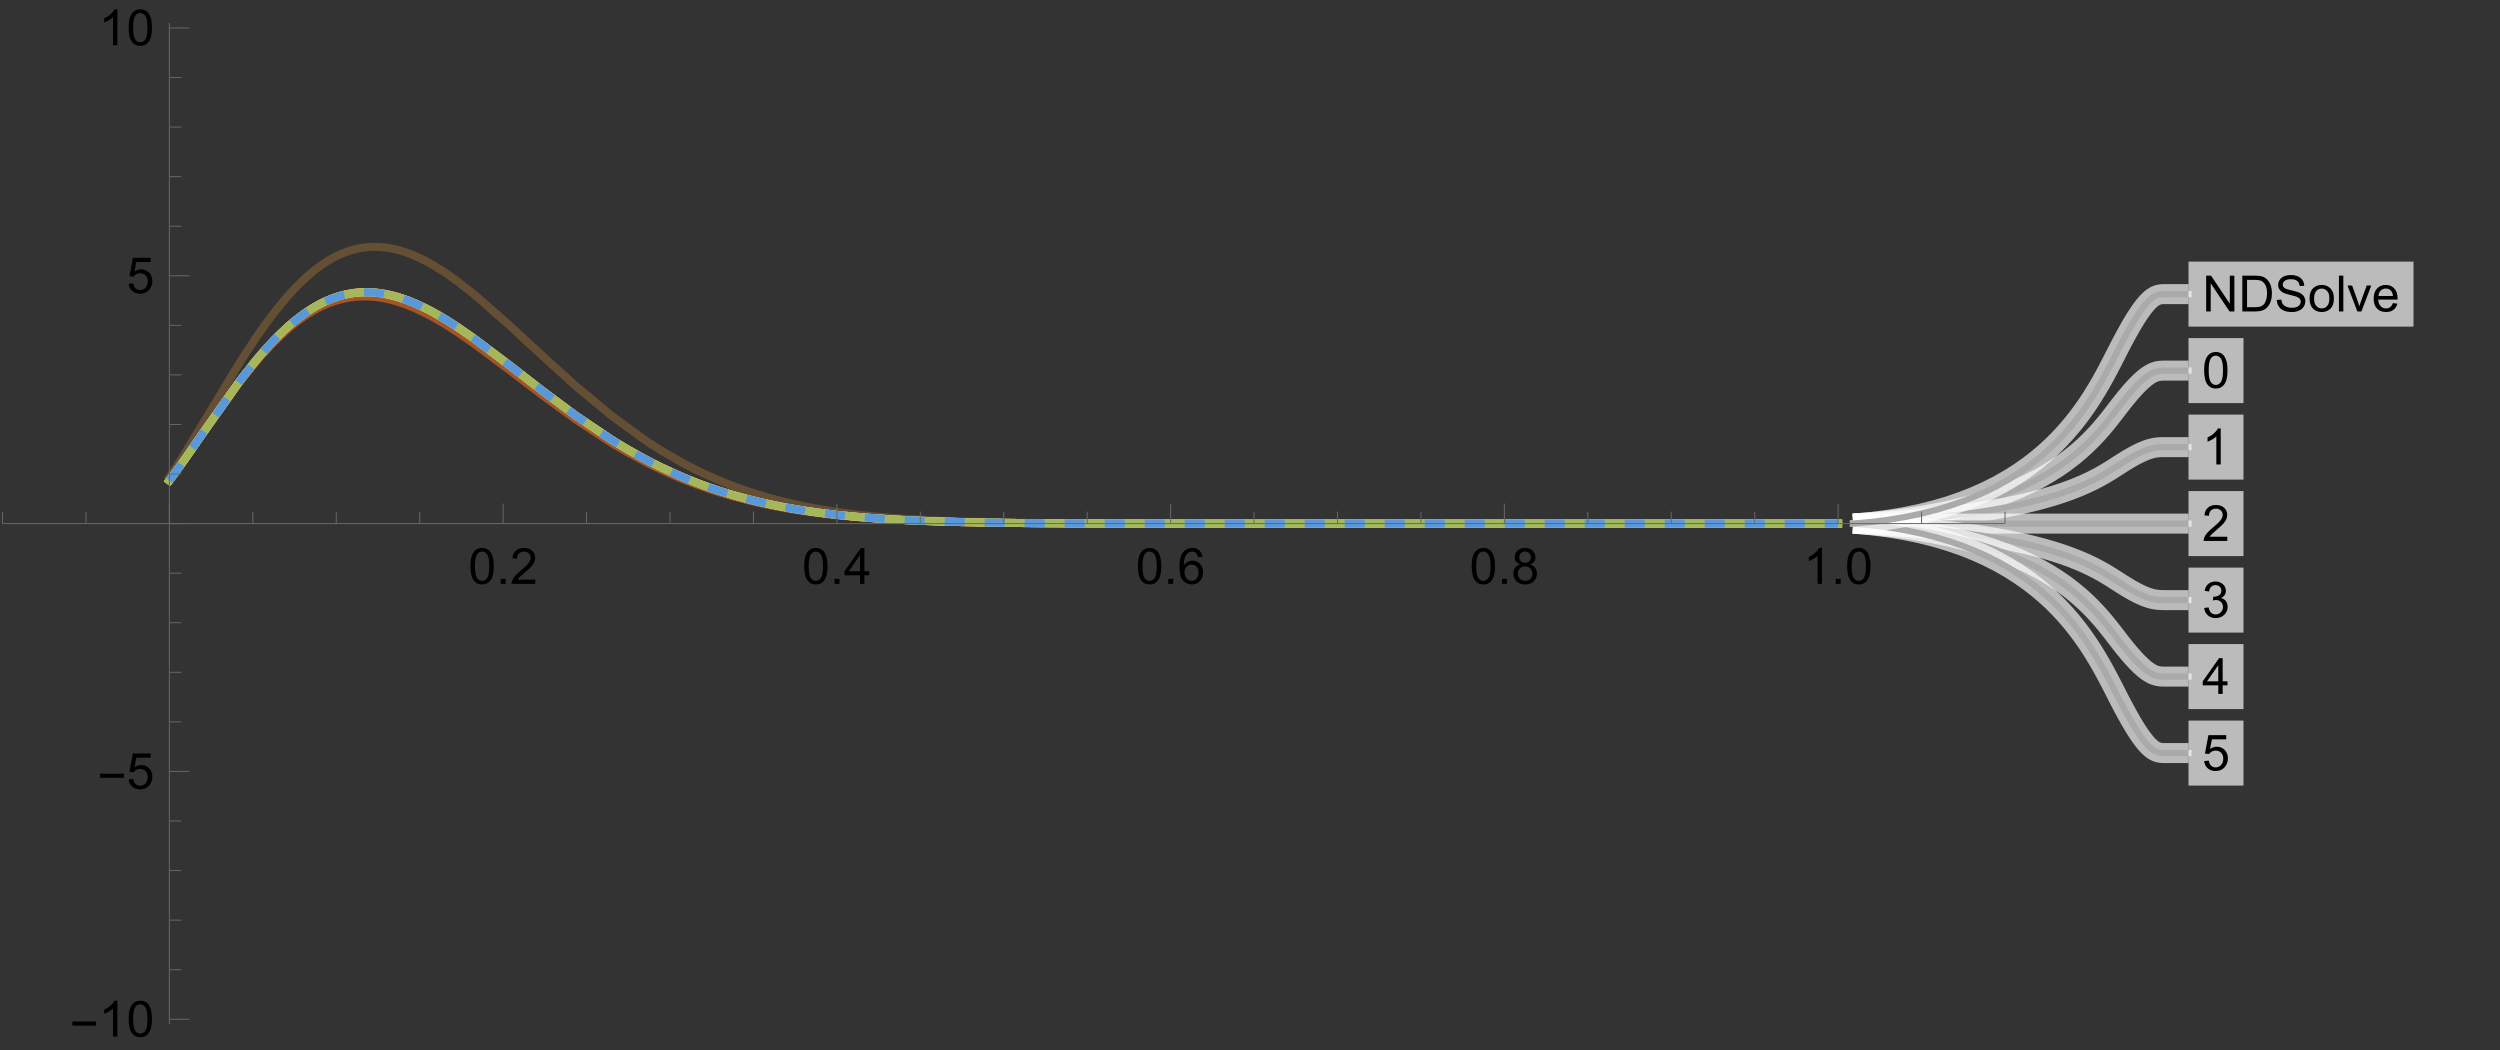 <?xml version="1.0" encoding="UTF-8"?>
<svg xmlns="http://www.w3.org/2000/svg" xmlns:xlink="http://www.w3.org/1999/xlink" width="500pt" height="210pt" viewBox="0 0 500 210" version="1.1">
<rect x="0" y="0" width="500" height="210" fill="#333333" stroke="none"/>
<defs>
<g>
<symbol overflow="visible" id="glyph0-0">
<path style="stroke:none;" d="M 1.25 0 L 1.25 -6.25 L 6.25 -6.25 L 6.25 0 Z M 1.406 -0.156 L 6.094 -0.156 L 6.094 -6.094 L 1.406 -6.094 Z M 1.406 -0.156 "/>
</symbol>
<symbol overflow="visible" id="glyph0-1">
<path style="stroke:none;" d="M 0.414 -3.531 C 0.41 -4.375 0.496 -5.055 0.676 -5.574 C 0.848 -6.086 1.109 -6.484 1.453 -6.766 C 1.797 -7.043 2.227 -7.184 2.75 -7.188 C 3.129 -7.184 3.465 -7.105 3.758 -6.953 C 4.047 -6.797 4.289 -6.574 4.477 -6.285 C 4.664 -5.992 4.812 -5.637 4.922 -5.223 C 5.027 -4.801 5.078 -4.238 5.082 -3.531 C 5.078 -2.688 4.992 -2.008 4.824 -1.496 C 4.648 -0.977 4.391 -0.578 4.051 -0.301 C 3.703 -0.02 3.27 0.117 2.75 0.121 C 2.055 0.117 1.516 -0.129 1.125 -0.621 C 0.648 -1.215 0.41 -2.184 0.414 -3.531 Z M 1.32 -3.531 C 1.316 -2.355 1.453 -1.574 1.73 -1.184 C 2.004 -0.793 2.344 -0.598 2.75 -0.602 C 3.148 -0.598 3.488 -0.793 3.766 -1.188 C 4.039 -1.574 4.176 -2.355 4.18 -3.531 C 4.176 -4.707 4.039 -5.488 3.766 -5.879 C 3.488 -6.262 3.145 -6.457 2.738 -6.461 C 2.332 -6.457 2.012 -6.285 1.773 -5.949 C 1.469 -5.508 1.316 -4.703 1.32 -3.531 Z M 1.32 -3.531 "/>
</symbol>
<symbol overflow="visible" id="glyph0-2">
<path style="stroke:none;" d="M 3.727 0 L 2.848 0 L 2.848 -5.602 C 2.637 -5.398 2.359 -5.195 2.016 -4.992 C 1.672 -4.789 1.363 -4.637 1.09 -4.543 L 1.09 -5.391 C 1.582 -5.621 2.012 -5.898 2.379 -6.23 C 2.746 -6.555 3.004 -6.875 3.16 -7.188 L 3.727 -7.188 Z M 3.727 0 "/>
</symbol>
<symbol overflow="visible" id="glyph0-3">
<path style="stroke:none;" d="M 5.035 -0.844 L 5.035 0 L 0.305 0 C 0.297 -0.211 0.328 -0.414 0.406 -0.609 C 0.523 -0.93 0.719 -1.246 0.984 -1.562 C 1.25 -1.871 1.633 -2.234 2.133 -2.648 C 2.91 -3.285 3.434 -3.789 3.711 -4.164 C 3.98 -4.535 4.117 -4.887 4.121 -5.219 C 4.117 -5.566 3.992 -5.859 3.746 -6.102 C 3.496 -6.336 3.172 -6.457 2.773 -6.461 C 2.348 -6.457 2.012 -6.328 1.758 -6.078 C 1.504 -5.82 1.375 -5.469 1.371 -5.023 L 0.469 -5.117 C 0.531 -5.789 0.762 -6.305 1.168 -6.656 C 1.566 -7.008 2.109 -7.184 2.793 -7.188 C 3.477 -7.184 4.02 -6.992 4.422 -6.617 C 4.82 -6.234 5.02 -5.762 5.023 -5.199 C 5.02 -4.91 4.961 -4.629 4.848 -4.355 C 4.727 -4.074 4.535 -3.785 4.266 -3.48 C 3.992 -3.176 3.539 -2.754 2.91 -2.223 C 2.383 -1.777 2.043 -1.477 1.895 -1.32 C 1.742 -1.16 1.621 -1.004 1.523 -0.844 Z M 5.035 -0.844 "/>
</symbol>
<symbol overflow="visible" id="glyph0-4">
<path style="stroke:none;" d="M 0.422 -1.891 L 1.301 -2.008 C 1.398 -1.508 1.566 -1.148 1.812 -0.93 C 2.055 -0.707 2.352 -0.598 2.699 -0.602 C 3.109 -0.598 3.457 -0.742 3.746 -1.031 C 4.027 -1.316 4.172 -1.668 4.176 -2.094 C 4.172 -2.492 4.039 -2.828 3.777 -3.094 C 3.512 -3.355 3.176 -3.484 2.773 -3.488 C 2.602 -3.484 2.395 -3.453 2.152 -3.391 L 2.25 -4.16 C 2.309 -4.152 2.355 -4.148 2.395 -4.152 C 2.766 -4.148 3.102 -4.246 3.402 -4.445 C 3.699 -4.637 3.848 -4.938 3.852 -5.348 C 3.848 -5.668 3.738 -5.934 3.523 -6.148 C 3.305 -6.355 3.023 -6.461 2.68 -6.465 C 2.336 -6.461 2.051 -6.355 1.824 -6.141 C 1.594 -5.926 1.449 -5.602 1.387 -5.176 L 0.508 -5.332 C 0.613 -5.918 0.855 -6.371 1.238 -6.699 C 1.617 -7.02 2.094 -7.184 2.66 -7.188 C 3.051 -7.184 3.41 -7.098 3.738 -6.934 C 4.066 -6.762 4.316 -6.535 4.496 -6.25 C 4.668 -5.957 4.758 -5.648 4.758 -5.328 C 4.758 -5.016 4.672 -4.734 4.508 -4.48 C 4.336 -4.227 4.09 -4.027 3.77 -3.879 C 4.191 -3.777 4.523 -3.574 4.758 -3.27 C 4.992 -2.961 5.109 -2.574 5.109 -2.113 C 5.109 -1.484 4.879 -0.953 4.426 -0.523 C 3.965 -0.086 3.391 0.129 2.695 0.129 C 2.066 0.129 1.543 -0.059 1.129 -0.434 C 0.711 -0.809 0.477 -1.293 0.422 -1.891 Z M 0.422 -1.891 "/>
</symbol>
<symbol overflow="visible" id="glyph0-5">
<path style="stroke:none;" d="M 3.234 0 L 3.234 -1.715 L 0.129 -1.715 L 0.129 -2.52 L 3.395 -7.16 L 4.113 -7.16 L 4.113 -2.52 L 5.078 -2.52 L 5.078 -1.715 L 4.113 -1.715 L 4.113 0 Z M 3.234 -2.52 L 3.234 -5.746 L 0.992 -2.52 Z M 3.234 -2.52 "/>
</symbol>
<symbol overflow="visible" id="glyph0-6">
<path style="stroke:none;" d="M 0.414 -1.875 L 1.34 -1.953 C 1.406 -1.5 1.562 -1.164 1.812 -0.941 C 2.059 -0.711 2.359 -0.598 2.715 -0.602 C 3.137 -0.598 3.496 -0.758 3.789 -1.078 C 4.082 -1.398 4.23 -1.82 4.23 -2.348 C 4.23 -2.848 4.086 -3.242 3.805 -3.535 C 3.52 -3.82 3.152 -3.965 2.699 -3.969 C 2.414 -3.965 2.16 -3.902 1.934 -3.777 C 1.707 -3.648 1.527 -3.48 1.398 -3.277 L 0.57 -3.383 L 1.266 -7.062 L 4.824 -7.062 L 4.824 -6.223 L 1.969 -6.223 L 1.582 -4.297 C 2.012 -4.594 2.461 -4.746 2.934 -4.746 C 3.555 -4.746 4.082 -4.527 4.516 -4.098 C 4.941 -3.66 5.156 -3.105 5.16 -2.426 C 5.156 -1.777 4.969 -1.215 4.594 -0.746 C 4.133 -0.168 3.504 0.117 2.715 0.121 C 2.059 0.117 1.527 -0.062 1.121 -0.426 C 0.707 -0.789 0.473 -1.273 0.414 -1.875 Z M 0.414 -1.875 "/>
</symbol>
<symbol overflow="visible" id="glyph0-7">
<path style="stroke:none;" d="M 0.762 0 L 0.762 -7.16 L 1.734 -7.16 L 5.492 -1.539 L 5.492 -7.16 L 6.402 -7.16 L 6.402 0 L 5.43 0 L 1.672 -5.625 L 1.672 0 Z M 0.762 0 "/>
</symbol>
<symbol overflow="visible" id="glyph0-8">
<path style="stroke:none;" d="M 0.773 0 L 0.773 -7.16 L 3.238 -7.16 C 3.793 -7.16 4.219 -7.125 4.512 -7.055 C 4.922 -6.961 5.27 -6.789 5.562 -6.543 C 5.938 -6.223 6.223 -5.816 6.41 -5.32 C 6.598 -4.82 6.691 -4.25 6.691 -3.617 C 6.691 -3.07 6.625 -2.59 6.5 -2.172 C 6.367 -1.75 6.207 -1.402 6.012 -1.129 C 5.812 -0.852 5.594 -0.637 5.359 -0.48 C 5.121 -0.324 4.836 -0.203 4.504 -0.121 C 4.168 -0.039 3.785 0 3.355 0 Z M 1.719 -0.844 L 3.246 -0.844 C 3.719 -0.844 4.09 -0.887 4.359 -0.977 C 4.625 -1.062 4.836 -1.188 5 -1.348 C 5.219 -1.57 5.395 -1.871 5.523 -2.254 C 5.648 -2.633 5.711 -3.094 5.715 -3.633 C 5.711 -4.383 5.59 -4.957 5.344 -5.359 C 5.098 -5.758 4.797 -6.027 4.449 -6.168 C 4.191 -6.262 3.785 -6.309 3.223 -6.312 L 1.719 -6.312 Z M 1.719 -0.844 "/>
</symbol>
<symbol overflow="visible" id="glyph0-9">
<path style="stroke:none;" d="M 0.449 -2.301 L 1.344 -2.379 C 1.383 -2.02 1.48 -1.723 1.637 -1.496 C 1.789 -1.262 2.031 -1.078 2.359 -0.938 C 2.684 -0.797 3.051 -0.727 3.457 -0.727 C 3.816 -0.727 4.133 -0.777 4.414 -0.887 C 4.688 -0.992 4.895 -1.141 5.031 -1.332 C 5.164 -1.516 5.23 -1.723 5.234 -1.945 C 5.23 -2.168 5.168 -2.363 5.039 -2.531 C 4.906 -2.699 4.691 -2.84 4.395 -2.953 C 4.199 -3.027 3.773 -3.141 3.117 -3.301 C 2.461 -3.457 2 -3.609 1.738 -3.75 C 1.395 -3.93 1.141 -4.152 0.973 -4.418 C 0.805 -4.684 0.719 -4.98 0.723 -5.309 C 0.719 -5.668 0.824 -6.004 1.031 -6.32 C 1.234 -6.633 1.531 -6.871 1.93 -7.035 C 2.32 -7.195 2.758 -7.277 3.242 -7.281 C 3.77 -7.277 4.238 -7.191 4.645 -7.023 C 5.047 -6.852 5.359 -6.602 5.582 -6.27 C 5.797 -5.938 5.914 -5.559 5.934 -5.141 L 5.023 -5.074 C 4.973 -5.527 4.809 -5.867 4.527 -6.098 C 4.242 -6.328 3.828 -6.445 3.281 -6.445 C 2.707 -6.445 2.289 -6.34 2.027 -6.129 C 1.766 -5.918 1.633 -5.664 1.637 -5.371 C 1.633 -5.109 1.727 -4.898 1.914 -4.738 C 2.094 -4.57 2.57 -4.398 3.34 -4.227 C 4.109 -4.047 4.637 -3.895 4.926 -3.77 C 5.34 -3.574 5.648 -3.332 5.848 -3.039 C 6.047 -2.742 6.145 -2.402 6.148 -2.023 C 6.145 -1.637 6.035 -1.277 5.82 -0.945 C 5.598 -0.605 5.285 -0.344 4.879 -0.16 C 4.469 0.027 4.008 0.117 3.5 0.121 C 2.852 0.117 2.309 0.027 1.871 -0.16 C 1.43 -0.348 1.086 -0.633 0.84 -1.012 C 0.59 -1.391 0.461 -1.82 0.449 -2.301 Z M 0.449 -2.301 "/>
</symbol>
<symbol overflow="visible" id="glyph0-10">
<path style="stroke:none;" d="M 0.332 -2.594 C 0.328 -3.551 0.594 -4.262 1.133 -4.727 C 1.574 -5.109 2.121 -5.301 2.766 -5.305 C 3.477 -5.301 4.059 -5.066 4.512 -4.602 C 4.965 -4.133 5.191 -3.488 5.191 -2.668 C 5.191 -1.996 5.09 -1.473 4.891 -1.09 C 4.688 -0.707 4.395 -0.41 4.016 -0.199 C 3.629 0.012 3.215 0.117 2.766 0.117 C 2.039 0.117 1.449 -0.113 1.004 -0.582 C 0.551 -1.043 0.328 -1.715 0.332 -2.594 Z M 1.234 -2.594 C 1.23 -1.926 1.375 -1.43 1.668 -1.102 C 1.957 -0.77 2.324 -0.602 2.766 -0.605 C 3.199 -0.602 3.559 -0.77 3.852 -1.102 C 4.141 -1.434 4.289 -1.938 4.289 -2.621 C 4.289 -3.262 4.141 -3.75 3.852 -4.078 C 3.555 -4.406 3.195 -4.57 2.766 -4.574 C 2.324 -4.57 1.957 -4.406 1.668 -4.082 C 1.375 -3.75 1.23 -3.254 1.234 -2.594 Z M 1.234 -2.594 "/>
</symbol>
<symbol overflow="visible" id="glyph0-11">
<path style="stroke:none;" d="M 0.641 0 L 0.641 -7.16 L 1.52 -7.16 L 1.52 0 Z M 0.641 0 "/>
</symbol>
<symbol overflow="visible" id="glyph0-12">
<path style="stroke:none;" d="M 2.102 0 L 0.129 -5.188 L 1.055 -5.188 L 2.168 -2.082 C 2.285 -1.742 2.395 -1.395 2.5 -1.035 C 2.574 -1.305 2.684 -1.633 2.828 -2.023 L 3.98 -5.188 L 4.883 -5.188 L 2.922 0 Z M 2.102 0 "/>
</symbol>
<symbol overflow="visible" id="glyph0-13">
<path style="stroke:none;" d="M 4.211 -1.672 L 5.117 -1.559 C 4.969 -1.027 4.703 -0.613 4.32 -0.32 C 3.93 -0.027 3.438 0.117 2.836 0.117 C 2.078 0.117 1.477 -0.113 1.031 -0.582 C 0.586 -1.047 0.363 -1.703 0.367 -2.551 C 0.363 -3.418 0.586 -4.098 1.039 -4.582 C 1.484 -5.062 2.07 -5.301 2.789 -5.305 C 3.48 -5.301 4.047 -5.066 4.488 -4.594 C 4.926 -4.121 5.145 -3.457 5.148 -2.602 C 5.145 -2.547 5.141 -2.469 5.141 -2.367 L 1.273 -2.367 C 1.305 -1.797 1.469 -1.359 1.758 -1.059 C 2.047 -0.754 2.406 -0.602 2.844 -0.605 C 3.16 -0.602 3.434 -0.688 3.664 -0.859 C 3.891 -1.027 4.074 -1.297 4.211 -1.672 Z M 1.324 -3.09 L 4.219 -3.09 C 4.18 -3.523 4.066 -3.852 3.887 -4.074 C 3.605 -4.41 3.242 -4.582 2.797 -4.582 C 2.391 -4.582 2.051 -4.445 1.777 -4.176 C 1.5 -3.902 1.352 -3.539 1.324 -3.09 Z M 1.324 -3.09 "/>
</symbol>
<symbol overflow="visible" id="glyph0-14">
<path style="stroke:none;" d="M 0.91 0 L 0.91 -1 L 1.91 -1 L 1.91 0 Z M 0.91 0 "/>
</symbol>
<symbol overflow="visible" id="glyph0-15">
<path style="stroke:none;" d="M 4.977 -5.406 L 4.102 -5.336 C 4.023 -5.68 3.91 -5.93 3.77 -6.09 C 3.527 -6.336 3.234 -6.461 2.891 -6.465 C 2.609 -6.461 2.363 -6.383 2.152 -6.23 C 1.871 -6.027 1.656 -5.734 1.5 -5.348 C 1.34 -4.957 1.254 -4.406 1.25 -3.691 C 1.457 -4.012 1.715 -4.25 2.023 -4.41 C 2.328 -4.562 2.652 -4.641 2.988 -4.645 C 3.574 -4.641 4.07 -4.426 4.484 -3.996 C 4.891 -3.566 5.098 -3.008 5.102 -2.324 C 5.098 -1.875 5 -1.457 4.812 -1.07 C 4.617 -0.684 4.352 -0.387 4.016 -0.184 C 3.672 0.02 3.289 0.117 2.863 0.121 C 2.125 0.117 1.527 -0.148 1.066 -0.688 C 0.605 -1.223 0.375 -2.113 0.375 -3.352 C 0.375 -4.734 0.629 -5.738 1.145 -6.367 C 1.586 -6.91 2.188 -7.184 2.945 -7.188 C 3.504 -7.184 3.965 -7.027 4.328 -6.715 C 4.684 -6.398 4.898 -5.961 4.977 -5.406 Z M 1.387 -2.32 C 1.383 -2.016 1.445 -1.723 1.578 -1.449 C 1.703 -1.168 1.883 -0.957 2.117 -0.816 C 2.344 -0.668 2.59 -0.598 2.848 -0.602 C 3.215 -0.598 3.531 -0.746 3.801 -1.051 C 4.066 -1.348 4.199 -1.754 4.203 -2.27 C 4.199 -2.762 4.07 -3.152 3.809 -3.438 C 3.543 -3.723 3.211 -3.867 2.812 -3.867 C 2.414 -3.867 2.074 -3.723 1.801 -3.438 C 1.52 -3.152 1.383 -2.781 1.387 -2.32 Z M 1.387 -2.32 "/>
</symbol>
<symbol overflow="visible" id="glyph0-16">
<path style="stroke:none;" d="M 1.77 -3.883 C 1.402 -4.012 1.129 -4.203 0.957 -4.453 C 0.777 -4.699 0.691 -4.996 0.695 -5.344 C 0.691 -5.863 0.879 -6.301 1.254 -6.656 C 1.629 -7.008 2.125 -7.184 2.75 -7.188 C 3.371 -7.184 3.875 -7 4.258 -6.641 C 4.637 -6.273 4.828 -5.832 4.828 -5.316 C 4.828 -4.98 4.738 -4.691 4.566 -4.449 C 4.391 -4.199 4.129 -4.012 3.773 -3.883 C 4.211 -3.738 4.543 -3.508 4.777 -3.188 C 5.004 -2.867 5.121 -2.484 5.121 -2.047 C 5.121 -1.43 4.902 -0.918 4.473 -0.504 C 4.035 -0.09 3.469 0.117 2.766 0.121 C 2.055 0.117 1.484 -0.09 1.055 -0.504 C 0.621 -0.922 0.402 -1.441 0.406 -2.07 C 0.402 -2.531 0.52 -2.922 0.758 -3.238 C 0.992 -3.551 1.332 -3.766 1.77 -3.883 Z M 1.594 -5.371 C 1.594 -5.031 1.699 -4.754 1.918 -4.539 C 2.133 -4.324 2.418 -4.219 2.77 -4.219 C 3.105 -4.219 3.383 -4.324 3.602 -4.539 C 3.816 -4.75 3.926 -5.012 3.926 -5.324 C 3.926 -5.641 3.812 -5.91 3.59 -6.133 C 3.367 -6.352 3.09 -6.461 2.758 -6.465 C 2.422 -6.461 2.145 -6.355 1.926 -6.141 C 1.703 -5.926 1.594 -5.668 1.594 -5.371 Z M 1.309 -2.066 C 1.305 -1.812 1.363 -1.57 1.484 -1.34 C 1.602 -1.102 1.781 -0.918 2.016 -0.793 C 2.25 -0.66 2.5 -0.598 2.773 -0.602 C 3.188 -0.598 3.535 -0.73 3.812 -1.004 C 4.082 -1.27 4.219 -1.613 4.223 -2.035 C 4.219 -2.457 4.078 -2.809 3.801 -3.086 C 3.516 -3.359 3.164 -3.496 2.746 -3.5 C 2.328 -3.496 1.984 -3.359 1.715 -3.09 C 1.441 -2.812 1.305 -2.473 1.309 -2.066 Z M 1.309 -2.066 "/>
</symbol>
<symbol overflow="visible" id="glyph1-0">
<path style="stroke:none;" d="M 0.625 0 L 0.625 -8 L 4.375 -8 L 4.375 0 Z M 1.25 -0.625 L 3.75 -0.625 L 3.75 -7.375 L 1.25 -7.375 Z M 1.25 -0.625 "/>
</symbol>
<symbol overflow="visible" id="glyph1-1">
<path style="stroke:none;" d="M 5.289 -2.191 L 0.551 -2.191 L 0.551 -3.012 L 5.289 -3.012 Z M 5.289 -2.191 "/>
</symbol>
</g>
</defs>
<g id="surface6">
<path style="fill:none;stroke-width:1.6;stroke-linecap:square;stroke-linejoin:miter;stroke:rgb(39.681%,31.014%,20.41%);stroke-opacity:1;stroke-miterlimit:3.25;" d="M 33.875 95.441 L 34.078 95.137 L 34.285 94.832 L 34.695 94.215 L 35.512 92.953 L 37.152 90.363 L 40.426 84.973 L 47.527 73.203 L 47.633 73.039 L 47.734 72.875 L 47.941 72.543 L 48.355 71.891 L 49.188 70.598 L 50.844 68.082 L 50.949 67.93 L 51.051 67.777 L 51.258 67.473 L 51.672 66.867 L 52.5 65.684 L 54.16 63.414 L 54.363 63.148 L 54.566 62.879 L 54.973 62.355 L 55.785 61.328 L 57.41 59.395 L 57.613 59.16 L 57.816 58.934 L 58.223 58.484 L 59.035 57.613 L 60.66 56 L 60.77 55.898 L 60.883 55.797 L 61.102 55.594 L 61.543 55.199 L 62.426 54.445 L 62.645 54.266 L 62.863 54.09 L 63.305 53.746 L 64.188 53.098 L 64.406 52.941 L 64.629 52.793 L 65.07 52.5 L 65.949 51.957 L 66.059 51.891 L 66.172 51.828 L 66.391 51.703 L 66.832 51.465 L 67.715 51.027 L 67.918 50.934 L 68.125 50.84 L 68.535 50.668 L 68.641 50.625 L 68.742 50.582 L 68.949 50.504 L 69.359 50.352 L 69.461 50.312 L 69.566 50.277 L 69.77 50.211 L 70.18 50.078 L 70.285 50.047 L 70.387 50.02 L 70.594 49.961 L 71.004 49.852 L 71.105 49.828 L 71.211 49.805 L 71.414 49.758 L 71.52 49.734 L 71.621 49.711 L 71.828 49.672 L 72.031 49.633 L 72.238 49.594 L 72.34 49.578 L 72.445 49.562 L 72.648 49.531 L 72.754 49.516 L 72.855 49.504 L 73.062 49.477 L 73.164 49.469 L 73.266 49.457 L 73.473 49.438 L 73.574 49.426 L 73.68 49.418 L 73.883 49.402 L 73.988 49.398 L 74.09 49.391 L 74.191 49.387 L 74.297 49.383 L 74.406 49.379 L 74.52 49.375 L 74.629 49.371 L 75.188 49.371 L 75.297 49.375 L 75.41 49.375 L 75.52 49.379 L 75.633 49.383 L 75.742 49.391 L 75.855 49.395 L 75.969 49.402 L 76.078 49.41 L 76.191 49.418 L 76.301 49.426 L 76.414 49.434 L 76.523 49.445 L 76.637 49.457 L 76.746 49.465 L 76.969 49.492 L 77.082 49.504 L 77.191 49.52 L 77.414 49.551 L 77.863 49.621 L 77.973 49.641 L 78.086 49.66 L 78.309 49.703 L 78.754 49.793 L 78.863 49.82 L 78.977 49.844 L 79.199 49.898 L 79.645 50.012 L 79.758 50.039 L 79.867 50.07 L 80.09 50.133 L 80.535 50.27 L 81.43 50.566 L 81.648 50.645 L 81.867 50.727 L 82.305 50.898 L 83.18 51.266 L 83.289 51.312 L 83.398 51.363 L 83.617 51.461 L 84.055 51.668 L 84.93 52.102 L 85.039 52.156 L 85.805 52.566 L 86.68 53.066 L 88.43 54.145 L 88.531 54.211 L 88.637 54.277 L 88.84 54.414 L 89.246 54.684 L 90.062 55.246 L 91.695 56.43 L 94.961 59 L 102.047 65.215 L 108.66 71.332 L 115.141 77.191 L 122.176 83.043 L 128.738 87.84 L 128.848 87.914 L 128.961 87.988 L 129.18 88.137 L 129.625 88.434 L 130.516 89.012 L 132.293 90.133 L 135.852 92.207 L 135.961 92.266 L 136.07 92.328 L 136.289 92.445 L 136.723 92.684 L 137.598 93.145 L 139.344 94.031 L 139.562 94.141 L 139.777 94.246 L 140.215 94.457 L 141.09 94.867 L 142.836 95.652 L 142.938 95.699 L 143.039 95.742 L 143.242 95.832 L 143.648 96.004 L 144.461 96.344 L 146.09 96.992 L 146.293 97.07 L 146.5 97.148 L 146.906 97.301 L 147.719 97.602 L 149.348 98.172 L 149.457 98.211 L 149.57 98.246 L 149.789 98.32 L 150.23 98.469 L 151.113 98.75 L 152.879 99.285 L 152.988 99.32 L 153.102 99.352 L 153.32 99.414 L 153.762 99.539 L 154.645 99.785 L 156.41 100.242 L 156.516 100.27 L 156.617 100.293 L 156.824 100.344 L 157.234 100.445 L 158.059 100.641 L 159.707 101.008 L 159.812 101.027 L 159.914 101.051 L 160.121 101.094 L 160.531 101.18 L 161.355 101.348 L 163.004 101.66 L 163.23 101.699 L 163.453 101.738 L 163.898 101.82 L 164.793 101.973 L 166.578 102.254 L 166.688 102.273 L 166.801 102.289 L 167.023 102.32 L 167.469 102.387 L 168.363 102.516 L 170.148 102.75 L 170.258 102.762 L 170.367 102.777 L 170.59 102.805 L 171.027 102.855 L 171.902 102.961 L 173.656 103.148 L 174.094 103.195 L 174.535 103.238 L 175.41 103.32 L 177.164 103.477 L 177.266 103.484 L 177.367 103.496 L 177.574 103.512 L 177.98 103.543 L 178.801 103.609 L 180.438 103.727 L 180.641 103.742 L 180.844 103.754 L 181.254 103.781 L 182.07 103.836 L 183.707 103.934 L 183.82 103.938 L 183.93 103.945 L 184.152 103.957 L 184.594 103.98 L 185.48 104.027 L 187.254 104.113 L 187.367 104.117 L 187.477 104.121 L 187.699 104.133 L 188.141 104.152 L 189.027 104.188 L 190.805 104.254 L 190.906 104.258 L 191.012 104.262 L 191.219 104.27 L 191.633 104.281 L 192.461 104.309 L 194.113 104.359 L 194.219 104.363 L 194.32 104.363 L 194.527 104.371 L 194.941 104.383 L 197.426 104.441 L 197.527 104.445 L 197.629 104.445 L 197.832 104.453 L 199.051 104.477 L 199.152 104.477 L 199.254 104.48 L 200.676 104.508 L 200.777 104.508 L 200.879 104.512 L 201.082 104.516 L 201.484 104.52 L 202.297 104.535 L 203.922 104.559 L 204.141 104.559 L 204.363 104.562 L 204.801 104.57 L 205.684 104.578 L 205.793 104.582 L 205.902 104.582 L 206.121 104.586 L 206.562 104.59 L 207.445 104.602 L 207.664 104.602 L 207.883 104.605 L 209.207 104.617 L 210.965 104.633 L 211.172 104.633 L 211.379 104.637 L 211.789 104.637 L 212.609 104.645 L 212.816 104.645 L 213.02 104.648 L 213.434 104.648 L 214.254 104.656 L 214.664 104.656 L 215.074 104.66 L 215.898 104.664 L 217.539 104.672 L 217.984 104.672 L 218.434 104.676 L 219.324 104.68 L 219.77 104.68 L 220.215 104.684 L 221.105 104.684 L 221.215 104.688 L 221.996 104.688 L 222.887 104.691 L 224.668 104.695 L 225.105 104.695 L 225.539 104.699 L 227.289 104.699 L 228.164 104.703 L 229.039 104.703 L 229.914 104.707 L 232.477 104.707 L 233.293 104.711 L 236.555 104.711 L 238.188 104.715 L 244.379 104.715 L 245.262 104.719 L 367.625 104.719 "/>
<path style="fill:none;stroke-width:1.6;stroke-linecap:square;stroke-linejoin:miter;stroke:rgb(64.274%,33.057%,15.407%);stroke-opacity:1;stroke-miterlimit:3.25;" d="M 33.875 96.129 L 34.078 95.855 L 34.285 95.582 L 34.695 95.031 L 35.512 93.914 L 37.152 91.625 L 40.426 86.941 L 47.527 77.004 L 47.633 76.867 L 47.734 76.73 L 48.355 75.922 L 49.188 74.863 L 50.844 72.82 L 50.949 72.695 L 51.051 72.57 L 51.258 72.324 L 51.672 71.84 L 52.5 70.891 L 54.16 69.09 L 54.363 68.879 L 54.973 68.258 L 55.785 67.461 L 57.41 65.965 L 57.512 65.879 L 57.613 65.789 L 58.223 65.273 L 59.035 64.617 L 60.66 63.422 L 60.77 63.344 L 60.883 63.27 L 61.102 63.121 L 61.543 62.836 L 62.426 62.293 L 62.535 62.23 L 62.645 62.164 L 62.863 62.039 L 63.305 61.797 L 64.188 61.348 L 64.297 61.297 L 64.406 61.242 L 64.629 61.141 L 65.07 60.945 L 65.508 60.758 L 65.949 60.586 L 66.059 60.543 L 66.172 60.504 L 66.391 60.422 L 66.832 60.27 L 67.715 60 L 67.918 59.945 L 68.125 59.891 L 68.535 59.789 L 68.641 59.766 L 68.742 59.742 L 68.949 59.699 L 69.359 59.617 L 69.461 59.598 L 69.566 59.578 L 69.77 59.543 L 69.871 59.527 L 69.977 59.512 L 70.18 59.48 L 70.285 59.465 L 70.387 59.453 L 70.594 59.426 L 70.797 59.402 L 71.004 59.379 L 71.105 59.371 L 71.211 59.359 L 71.414 59.344 L 71.52 59.336 L 71.621 59.328 L 71.723 59.324 L 71.828 59.316 L 72.031 59.309 L 72.137 59.305 L 72.34 59.297 L 72.445 59.293 L 72.547 59.293 L 72.648 59.289 L 73.062 59.289 L 73.164 59.293 L 73.266 59.293 L 73.371 59.297 L 73.473 59.297 L 73.574 59.301 L 73.68 59.305 L 73.781 59.309 L 73.883 59.316 L 73.988 59.32 L 74.09 59.328 L 74.297 59.34 L 74.406 59.348 L 74.52 59.359 L 74.742 59.379 L 74.852 59.387 L 74.965 59.398 L 75.188 59.426 L 75.297 59.438 L 75.41 59.449 L 75.633 59.48 L 76.078 59.547 L 76.191 59.562 L 76.301 59.582 L 76.523 59.621 L 76.969 59.703 L 77.082 59.727 L 77.191 59.75 L 77.414 59.797 L 77.863 59.898 L 77.973 59.926 L 78.086 59.953 L 78.754 60.129 L 79.645 60.391 L 79.758 60.426 L 79.867 60.461 L 80.09 60.535 L 80.535 60.688 L 81.43 61.012 L 81.867 61.184 L 82.305 61.363 L 83.18 61.738 L 84.93 62.57 L 85.148 62.68 L 85.805 63.02 L 86.68 63.492 L 88.43 64.504 L 88.531 64.562 L 88.637 64.625 L 89.246 65 L 90.062 65.508 L 91.695 66.574 L 94.961 68.836 L 102.047 74.133 L 108.66 79.176 L 115.141 83.891 L 122.176 88.504 L 122.379 88.629 L 122.586 88.754 L 122.996 89 L 123.816 89.488 L 125.457 90.438 L 128.738 92.215 L 128.848 92.273 L 128.961 92.332 L 129.18 92.445 L 129.625 92.672 L 130.516 93.117 L 132.293 93.973 L 132.406 94.023 L 132.516 94.074 L 132.738 94.18 L 133.184 94.383 L 134.074 94.781 L 135.852 95.547 L 135.961 95.59 L 136.07 95.637 L 136.289 95.727 L 136.723 95.906 L 137.598 96.254 L 139.344 96.922 L 139.562 97 L 139.777 97.082 L 140.215 97.238 L 141.09 97.547 L 142.836 98.133 L 142.938 98.168 L 143.039 98.199 L 143.242 98.266 L 143.648 98.395 L 144.461 98.648 L 146.09 99.129 L 146.191 99.156 L 146.293 99.188 L 146.5 99.246 L 146.906 99.359 L 147.719 99.578 L 149.348 100 L 149.457 100.027 L 149.57 100.055 L 149.789 100.109 L 150.23 100.219 L 151.113 100.426 L 152.879 100.82 L 152.988 100.844 L 153.102 100.867 L 153.32 100.914 L 154.645 101.184 L 156.41 101.52 L 156.516 101.539 L 156.617 101.555 L 156.824 101.594 L 157.234 101.664 L 158.059 101.809 L 159.707 102.074 L 159.812 102.09 L 159.914 102.105 L 160.121 102.137 L 160.531 102.199 L 161.355 102.32 L 163.004 102.547 L 163.117 102.562 L 163.23 102.574 L 163.453 102.605 L 163.898 102.66 L 164.793 102.77 L 166.578 102.977 L 166.688 102.988 L 166.801 103 L 167.469 103.07 L 168.363 103.16 L 170.148 103.328 L 170.258 103.34 L 170.367 103.348 L 170.59 103.367 L 171.027 103.406 L 171.902 103.48 L 173.656 103.613 L 174.094 103.645 L 174.535 103.676 L 175.41 103.738 L 177.164 103.848 L 177.266 103.855 L 177.367 103.859 L 177.574 103.871 L 177.98 103.895 L 178.801 103.941 L 180.438 104.023 L 180.539 104.031 L 180.844 104.043 L 181.254 104.062 L 182.07 104.102 L 183.707 104.168 L 183.82 104.176 L 183.93 104.18 L 184.152 104.188 L 184.594 104.203 L 185.48 104.238 L 187.254 104.297 L 187.367 104.301 L 187.477 104.305 L 187.699 104.309 L 188.141 104.324 L 189.027 104.348 L 190.805 104.395 L 190.906 104.398 L 191.012 104.402 L 191.633 104.414 L 192.461 104.434 L 194.113 104.469 L 194.219 104.473 L 194.32 104.473 L 195.77 104.5 L 197.426 104.527 L 197.527 104.527 L 197.629 104.531 L 197.832 104.535 L 198.238 104.539 L 199.051 104.551 L 199.152 104.551 L 199.254 104.555 L 199.457 104.555 L 199.863 104.562 L 200.676 104.57 L 200.777 104.574 L 200.879 104.574 L 201.082 104.578 L 201.484 104.582 L 203.922 104.605 L 204.031 104.609 L 204.141 104.609 L 204.363 104.613 L 204.801 104.617 L 205.684 104.621 L 205.793 104.625 L 206.121 104.625 L 207.445 104.637 L 207.664 104.637 L 207.883 104.641 L 208.324 104.645 L 209.207 104.648 L 210.965 104.66 L 211.379 104.66 L 211.789 104.664 L 212.609 104.668 L 213.02 104.668 L 213.434 104.672 L 214.254 104.676 L 214.664 104.676 L 215.074 104.68 L 215.898 104.68 L 217.539 104.688 L 218.434 104.688 L 219.324 104.691 L 219.77 104.691 L 220.215 104.695 L 221.551 104.695 L 221.996 104.699 L 222.887 104.699 L 224.668 104.703 L 225.539 104.703 L 226.414 104.707 L 229.039 104.707 L 229.914 104.711 L 233.395 104.711 L 233.496 104.715 L 240.84 104.715 L 241.727 104.719 L 367.625 104.719 "/>
<path style="fill:none;stroke-width:1.6;stroke-linecap:square;stroke-linejoin:miter;stroke:rgb(72.673%,53.814%,31.592%);stroke-opacity:1;stroke-miterlimit:3.25;" d="M 33.875 96.102 L 34.078 95.828 L 34.285 95.551 L 34.695 94.996 L 35.512 93.871 L 37.152 91.566 L 40.426 86.836 L 47.527 76.766 L 47.633 76.629 L 47.734 76.488 L 47.941 76.211 L 48.355 75.664 L 49.188 74.586 L 50.844 72.5 L 50.949 72.375 L 51.051 72.25 L 51.258 71.996 L 51.672 71.5 L 52.5 70.531 L 54.16 68.688 L 54.262 68.578 L 54.363 68.473 L 54.566 68.258 L 54.973 67.832 L 55.785 67.012 L 57.41 65.473 L 57.816 65.113 L 58.223 64.758 L 59.035 64.082 L 60.66 62.84 L 60.77 62.762 L 60.883 62.684 L 61.102 62.527 L 61.543 62.23 L 62.426 61.664 L 62.863 61.398 L 63.305 61.145 L 64.188 60.672 L 64.297 60.613 L 64.406 60.559 L 64.629 60.453 L 65.07 60.242 L 65.18 60.191 L 65.289 60.145 L 65.508 60.047 L 65.949 59.859 L 66.059 59.816 L 66.172 59.773 L 66.391 59.688 L 66.832 59.523 L 67.715 59.23 L 67.816 59.199 L 67.918 59.172 L 68.125 59.113 L 68.535 59 L 68.641 58.973 L 68.742 58.949 L 68.949 58.898 L 69.359 58.809 L 69.461 58.785 L 69.566 58.766 L 69.77 58.723 L 69.871 58.707 L 69.977 58.688 L 70.18 58.652 L 70.285 58.633 L 70.387 58.617 L 70.594 58.586 L 70.695 58.574 L 70.797 58.559 L 71.004 58.535 L 71.105 58.52 L 71.211 58.508 L 71.414 58.488 L 71.52 58.48 L 71.621 58.469 L 71.828 58.453 L 72.031 58.438 L 72.137 58.43 L 72.34 58.422 L 72.445 58.414 L 72.648 58.406 L 72.754 58.406 L 72.957 58.398 L 73.574 58.398 L 73.68 58.402 L 73.781 58.406 L 73.883 58.406 L 73.988 58.41 L 74.191 58.418 L 74.297 58.426 L 74.406 58.43 L 74.52 58.438 L 74.629 58.445 L 74.742 58.453 L 74.852 58.461 L 74.965 58.473 L 75.188 58.492 L 75.297 58.504 L 75.41 58.516 L 75.633 58.539 L 75.742 58.551 L 75.855 58.566 L 76.078 58.598 L 76.191 58.613 L 76.301 58.629 L 76.523 58.664 L 76.969 58.742 L 77.082 58.762 L 77.191 58.781 L 77.414 58.824 L 77.863 58.922 L 77.973 58.945 L 78.086 58.973 L 78.309 59.023 L 78.754 59.137 L 78.863 59.168 L 78.977 59.195 L 79.199 59.258 L 79.645 59.387 L 79.758 59.422 L 79.867 59.453 L 80.09 59.523 L 80.535 59.672 L 81.43 59.984 L 81.648 60.07 L 81.867 60.152 L 82.305 60.324 L 83.18 60.695 L 84.93 61.508 L 85.148 61.617 L 85.367 61.73 L 85.805 61.953 L 86.68 62.422 L 88.43 63.422 L 88.531 63.484 L 88.637 63.547 L 88.84 63.668 L 89.246 63.918 L 90.062 64.426 L 91.695 65.492 L 94.961 67.762 L 102.047 73.113 L 108.66 78.242 L 115.141 83.066 L 122.176 87.809 L 122.277 87.875 L 122.379 87.938 L 122.586 88.066 L 122.996 88.324 L 123.816 88.824 L 125.457 89.805 L 128.738 91.645 L 128.848 91.703 L 128.961 91.762 L 129.18 91.883 L 129.625 92.117 L 130.516 92.578 L 132.293 93.461 L 135.852 95.098 L 136.289 95.285 L 136.723 95.469 L 137.598 95.832 L 139.344 96.527 L 139.453 96.57 L 139.562 96.609 L 139.777 96.695 L 140.215 96.859 L 141.09 97.18 L 142.836 97.793 L 142.938 97.828 L 143.039 97.859 L 143.242 97.93 L 143.648 98.066 L 144.461 98.328 L 146.09 98.832 L 146.191 98.863 L 146.293 98.891 L 146.5 98.953 L 147.719 99.305 L 149.348 99.746 L 149.457 99.773 L 149.57 99.801 L 149.789 99.859 L 150.23 99.973 L 151.113 100.191 L 152.879 100.602 L 152.988 100.629 L 153.102 100.652 L 153.32 100.699 L 153.762 100.797 L 154.645 100.984 L 156.41 101.336 L 156.516 101.355 L 156.617 101.375 L 156.824 101.414 L 157.234 101.492 L 158.059 101.641 L 159.707 101.918 L 159.812 101.938 L 159.914 101.953 L 160.121 101.988 L 160.531 102.051 L 161.355 102.18 L 163.004 102.418 L 163.23 102.449 L 163.453 102.477 L 163.898 102.539 L 164.793 102.652 L 166.578 102.871 L 166.688 102.883 L 166.801 102.895 L 167.023 102.922 L 167.469 102.969 L 168.363 103.066 L 170.148 103.242 L 170.367 103.266 L 170.59 103.285 L 171.902 103.402 L 173.656 103.547 L 174.094 103.578 L 174.535 103.613 L 175.41 103.676 L 177.164 103.793 L 177.266 103.797 L 177.367 103.805 L 177.574 103.816 L 177.98 103.844 L 178.801 103.891 L 180.438 103.98 L 180.539 103.984 L 180.641 103.992 L 180.844 104 L 181.254 104.023 L 182.07 104.062 L 183.707 104.133 L 183.82 104.137 L 183.93 104.145 L 184.152 104.152 L 184.594 104.172 L 185.48 104.203 L 187.254 104.27 L 187.367 104.273 L 187.477 104.273 L 187.699 104.281 L 188.141 104.297 L 189.027 104.324 L 190.805 104.375 L 190.906 104.375 L 191.012 104.379 L 191.219 104.383 L 191.633 104.395 L 192.461 104.414 L 194.113 104.453 L 194.219 104.453 L 194.32 104.457 L 197.426 104.516 L 197.629 104.516 L 198.238 104.527 L 199.051 104.539 L 199.152 104.539 L 199.254 104.543 L 199.457 104.547 L 199.863 104.551 L 200.676 104.562 L 200.777 104.562 L 200.879 104.566 L 201.082 104.566 L 201.484 104.574 L 203.922 104.598 L 204.031 104.602 L 204.141 104.602 L 204.363 104.605 L 204.801 104.609 L 205.684 104.617 L 205.902 104.617 L 206.121 104.621 L 207.445 104.633 L 207.883 104.633 L 209.207 104.645 L 210.965 104.656 L 211.379 104.656 L 211.789 104.66 L 212.609 104.664 L 213.02 104.664 L 213.434 104.668 L 214.254 104.672 L 214.664 104.672 L 215.074 104.676 L 215.898 104.68 L 217.539 104.684 L 217.762 104.684 L 217.984 104.688 L 218.434 104.688 L 219.324 104.691 L 220.215 104.691 L 221.105 104.695 L 221.996 104.695 L 222.887 104.699 L 224.668 104.703 L 226.633 104.703 L 226.852 104.707 L 229.039 104.707 L 229.914 104.711 L 233.699 104.711 L 234.109 104.715 L 241.836 104.715 L 241.945 104.719 L 367.625 104.719 "/>
<path style="fill:none;stroke-width:1.6;stroke-linecap:square;stroke-linejoin:miter;stroke:rgb(81.788%,72.609%,42.699%);stroke-opacity:1;stroke-miterlimit:3.25;" d="M 33.875 96.102 L 34.078 95.828 L 34.285 95.555 L 34.695 95 L 35.512 93.871 L 37.152 91.57 L 40.426 86.84 L 47.527 76.777 L 47.633 76.637 L 47.734 76.5 L 47.941 76.223 L 48.355 75.676 L 49.188 74.598 L 50.844 72.516 L 50.949 72.391 L 51.051 72.262 L 51.258 72.012 L 51.672 71.516 L 52.5 70.547 L 54.16 68.707 L 54.262 68.598 L 54.363 68.492 L 54.566 68.277 L 54.973 67.855 L 55.785 67.035 L 57.41 65.5 L 57.512 65.41 L 57.613 65.316 L 57.816 65.137 L 58.223 64.785 L 59.035 64.109 L 60.66 62.871 L 60.77 62.793 L 60.883 62.715 L 61.102 62.559 L 61.543 62.262 L 62.426 61.699 L 62.863 61.434 L 63.305 61.18 L 64.188 60.711 L 64.297 60.652 L 64.406 60.598 L 64.629 60.492 L 65.07 60.281 L 65.18 60.234 L 65.289 60.184 L 65.508 60.086 L 65.949 59.902 L 66.059 59.859 L 66.172 59.812 L 66.391 59.73 L 66.832 59.566 L 67.715 59.277 L 67.918 59.215 L 68.125 59.156 L 68.535 59.047 L 68.641 59.02 L 68.742 58.996 L 68.949 58.945 L 69.359 58.855 L 69.461 58.832 L 69.566 58.812 L 69.871 58.754 L 69.977 58.734 L 70.18 58.699 L 70.285 58.684 L 70.387 58.668 L 70.594 58.637 L 70.695 58.625 L 70.797 58.609 L 71.004 58.586 L 71.105 58.574 L 71.211 58.562 L 71.414 58.539 L 71.52 58.531 L 71.621 58.523 L 71.828 58.504 L 71.93 58.496 L 72.031 58.492 L 72.137 58.484 L 72.238 58.48 L 72.34 58.473 L 72.445 58.469 L 72.648 58.461 L 72.754 58.461 L 72.855 58.457 L 72.957 58.457 L 73.062 58.453 L 73.473 58.453 L 73.574 58.457 L 73.68 58.457 L 73.883 58.465 L 73.988 58.469 L 74.191 58.477 L 74.297 58.48 L 74.406 58.488 L 74.52 58.496 L 74.629 58.504 L 74.742 58.512 L 74.852 58.52 L 74.965 58.531 L 75.188 58.551 L 75.297 58.562 L 75.41 58.574 L 75.633 58.598 L 75.742 58.613 L 75.855 58.625 L 76.078 58.656 L 76.191 58.672 L 76.301 58.691 L 76.523 58.727 L 76.969 58.801 L 77.082 58.824 L 77.191 58.844 L 77.414 58.887 L 77.863 58.984 L 77.973 59.008 L 78.086 59.035 L 78.309 59.09 L 78.754 59.203 L 78.863 59.23 L 78.977 59.262 L 79.199 59.324 L 79.645 59.453 L 79.758 59.488 L 79.867 59.52 L 80.09 59.59 L 80.535 59.738 L 81.43 60.055 L 81.539 60.098 L 81.648 60.137 L 82.305 60.395 L 83.18 60.766 L 84.93 61.582 L 85.367 61.801 L 85.805 62.027 L 86.68 62.496 L 88.43 63.5 L 88.531 63.559 L 88.637 63.621 L 89.246 63.996 L 90.062 64.504 L 91.695 65.57 L 94.961 67.844 L 102.047 73.191 L 108.66 78.316 L 115.141 83.133 L 122.176 87.871 L 122.277 87.934 L 122.379 88 L 122.586 88.125 L 122.996 88.383 L 123.816 88.883 L 125.457 89.859 L 128.738 91.695 L 128.848 91.754 L 128.961 91.812 L 129.18 91.93 L 129.625 92.164 L 130.516 92.625 L 132.293 93.508 L 135.852 95.137 L 136.289 95.324 L 136.723 95.508 L 137.598 95.871 L 139.344 96.562 L 139.562 96.648 L 139.777 96.73 L 140.215 96.895 L 141.09 97.215 L 142.836 97.824 L 142.938 97.859 L 143.039 97.891 L 143.242 97.961 L 144.461 98.359 L 146.09 98.859 L 146.191 98.891 L 146.293 98.918 L 146.5 98.98 L 146.906 99.098 L 147.719 99.328 L 149.348 99.77 L 149.457 99.797 L 149.57 99.824 L 149.789 99.883 L 150.23 99.996 L 151.113 100.211 L 152.879 100.625 L 152.988 100.648 L 153.102 100.672 L 153.32 100.723 L 154.645 101.004 L 156.41 101.355 L 156.516 101.375 L 156.617 101.395 L 156.824 101.43 L 157.234 101.508 L 158.059 101.656 L 159.707 101.934 L 159.812 101.953 L 159.914 101.969 L 160.121 102 L 160.531 102.066 L 161.355 102.191 L 163.004 102.43 L 163.23 102.461 L 163.453 102.492 L 163.898 102.551 L 164.793 102.664 L 166.578 102.879 L 166.688 102.891 L 166.801 102.906 L 167.023 102.93 L 167.469 102.98 L 168.363 103.074 L 170.148 103.25 L 170.367 103.273 L 170.59 103.293 L 171.902 103.41 L 173.656 103.551 L 173.766 103.562 L 174.094 103.586 L 174.535 103.617 L 175.41 103.68 L 177.164 103.797 L 177.367 103.812 L 177.574 103.824 L 177.98 103.848 L 178.801 103.895 L 180.438 103.984 L 180.539 103.988 L 180.641 103.996 L 180.844 104.004 L 181.254 104.027 L 182.07 104.066 L 183.707 104.137 L 183.82 104.141 L 183.93 104.148 L 184.152 104.156 L 184.594 104.172 L 185.48 104.207 L 187.254 104.27 L 187.367 104.273 L 187.477 104.277 L 187.699 104.285 L 188.141 104.301 L 189.027 104.328 L 190.805 104.375 L 190.906 104.379 L 191.012 104.383 L 191.219 104.387 L 191.633 104.398 L 192.461 104.418 L 194.113 104.453 L 194.219 104.457 L 194.32 104.457 L 194.941 104.469 L 195.77 104.488 L 197.426 104.516 L 197.527 104.516 L 197.629 104.52 L 197.832 104.523 L 198.238 104.527 L 199.051 104.539 L 199.152 104.543 L 199.254 104.543 L 199.457 104.547 L 199.863 104.551 L 200.676 104.562 L 200.777 104.562 L 200.879 104.566 L 201.082 104.566 L 201.484 104.574 L 202.297 104.582 L 203.922 104.602 L 204.141 104.602 L 204.363 104.605 L 204.801 104.609 L 205.684 104.617 L 205.902 104.617 L 206.121 104.621 L 207.445 104.633 L 207.664 104.633 L 207.883 104.637 L 208.324 104.637 L 209.207 104.645 L 210.965 104.656 L 211.379 104.656 L 211.789 104.66 L 212.609 104.664 L 212.816 104.664 L 213.02 104.668 L 213.434 104.668 L 214.254 104.672 L 214.664 104.672 L 215.074 104.676 L 215.898 104.68 L 217.539 104.684 L 217.762 104.684 L 217.984 104.688 L 218.434 104.688 L 219.324 104.691 L 220.215 104.691 L 221.105 104.695 L 221.996 104.695 L 222.887 104.699 L 224.668 104.703 L 226.523 104.703 L 226.633 104.707 L 229.039 104.707 L 229.914 104.711 L 233.699 104.711 L 234.109 104.715 L 241.836 104.715 L 241.945 104.719 L 367.625 104.719 "/>
<path style="fill:none;stroke-width:1.6;stroke-linecap:square;stroke-linejoin:miter;stroke:rgb(83.197%,81.054%,37.285%);stroke-opacity:1;stroke-miterlimit:3.25;" d="M 33.875 96.102 L 34.078 95.828 L 34.285 95.555 L 34.695 95 L 35.512 93.871 L 37.152 91.57 L 40.426 86.84 L 47.527 76.777 L 47.633 76.637 L 47.734 76.5 L 47.941 76.223 L 48.355 75.676 L 49.188 74.598 L 50.844 72.516 L 50.949 72.391 L 51.051 72.262 L 51.258 72.012 L 51.672 71.516 L 52.5 70.547 L 54.16 68.707 L 54.363 68.488 L 54.566 68.277 L 54.973 67.852 L 55.785 67.035 L 57.41 65.5 L 57.512 65.406 L 57.816 65.137 L 58.223 64.785 L 59.035 64.109 L 60.66 62.867 L 60.77 62.789 L 60.883 62.711 L 61.102 62.559 L 61.543 62.262 L 62.426 61.695 L 62.645 61.562 L 62.863 61.434 L 63.305 61.18 L 64.188 60.707 L 64.406 60.598 L 64.629 60.488 L 65.07 60.281 L 65.18 60.23 L 65.289 60.184 L 65.508 60.086 L 65.949 59.902 L 66.059 59.855 L 66.172 59.812 L 66.391 59.727 L 66.832 59.566 L 67.715 59.273 L 67.816 59.246 L 67.918 59.215 L 68.125 59.156 L 68.535 59.043 L 68.641 59.02 L 68.742 58.992 L 68.949 58.945 L 69.359 58.852 L 69.461 58.832 L 69.566 58.812 L 69.77 58.77 L 69.871 58.754 L 69.977 58.734 L 70.18 58.699 L 70.285 58.684 L 70.387 58.668 L 70.594 58.637 L 70.695 58.621 L 70.797 58.609 L 71.004 58.582 L 71.105 58.57 L 71.211 58.559 L 71.312 58.547 L 71.414 58.539 L 71.52 58.527 L 71.621 58.52 L 71.828 58.504 L 72.031 58.488 L 72.137 58.484 L 72.238 58.477 L 72.34 58.473 L 72.445 58.469 L 72.648 58.461 L 72.754 58.457 L 72.855 58.453 L 73.062 58.453 L 73.164 58.449 L 73.371 58.449 L 73.473 58.453 L 73.574 58.453 L 73.68 58.457 L 73.781 58.457 L 73.883 58.461 L 73.988 58.465 L 74.191 58.473 L 74.297 58.48 L 74.406 58.484 L 74.52 58.492 L 74.629 58.5 L 74.742 58.508 L 74.852 58.516 L 74.965 58.527 L 75.188 58.547 L 75.297 58.559 L 75.41 58.57 L 75.633 58.598 L 75.742 58.609 L 75.855 58.625 L 76.078 58.656 L 76.191 58.672 L 76.301 58.688 L 76.523 58.723 L 76.969 58.801 L 77.082 58.82 L 77.191 58.84 L 77.414 58.887 L 77.863 58.98 L 77.973 59.008 L 78.086 59.031 L 78.309 59.086 L 78.754 59.199 L 78.863 59.227 L 78.977 59.258 L 79.199 59.32 L 79.645 59.449 L 79.758 59.484 L 79.867 59.52 L 80.09 59.59 L 80.535 59.734 L 81.43 60.051 L 81.539 60.094 L 81.648 60.133 L 82.305 60.391 L 83.18 60.762 L 84.93 61.578 L 85.367 61.797 L 85.805 62.023 L 86.68 62.492 L 88.43 63.496 L 88.531 63.555 L 88.637 63.617 L 88.84 63.742 L 89.246 63.988 L 90.062 64.5 L 91.695 65.566 L 94.961 67.84 L 102.047 73.188 L 108.66 78.312 L 115.141 83.129 L 122.176 87.867 L 122.277 87.93 L 122.379 87.996 L 122.586 88.121 L 122.996 88.379 L 123.816 88.879 L 125.457 89.855 L 128.738 91.691 L 128.848 91.75 L 128.961 91.809 L 129.18 91.93 L 130.516 92.621 L 132.293 93.504 L 135.852 95.133 L 135.961 95.184 L 136.07 95.23 L 136.289 95.32 L 136.723 95.508 L 137.598 95.867 L 139.344 96.562 L 139.453 96.602 L 139.562 96.645 L 139.777 96.727 L 140.215 96.891 L 141.09 97.211 L 142.836 97.82 L 143.039 97.891 L 143.242 97.957 L 143.648 98.094 L 144.461 98.355 L 146.09 98.859 L 146.191 98.887 L 146.293 98.918 L 146.5 98.977 L 146.906 99.098 L 147.719 99.328 L 149.348 99.766 L 149.457 99.797 L 149.57 99.824 L 149.789 99.883 L 151.113 100.211 L 152.879 100.621 L 152.988 100.645 L 153.102 100.672 L 153.32 100.719 L 153.762 100.816 L 154.645 101 L 156.41 101.352 L 156.516 101.371 L 156.617 101.391 L 156.824 101.43 L 157.234 101.508 L 158.059 101.656 L 159.707 101.934 L 159.812 101.949 L 159.914 101.969 L 160.121 102 L 160.531 102.066 L 161.355 102.191 L 163.004 102.43 L 163.23 102.461 L 163.453 102.488 L 163.898 102.551 L 164.793 102.664 L 166.578 102.879 L 166.688 102.891 L 166.801 102.906 L 167.023 102.93 L 167.469 102.98 L 168.363 103.074 L 170.148 103.25 L 170.367 103.273 L 170.59 103.293 L 171.902 103.41 L 173.656 103.551 L 173.766 103.559 L 173.875 103.57 L 174.094 103.586 L 174.535 103.617 L 175.41 103.68 L 177.164 103.797 L 177.266 103.805 L 177.367 103.809 L 177.574 103.824 L 177.98 103.848 L 178.801 103.895 L 180.438 103.984 L 180.539 103.988 L 180.641 103.996 L 180.844 104.004 L 181.254 104.027 L 182.07 104.066 L 183.707 104.137 L 183.82 104.141 L 183.93 104.148 L 184.152 104.156 L 184.594 104.172 L 185.48 104.207 L 187.254 104.27 L 187.367 104.273 L 187.477 104.277 L 187.699 104.285 L 188.141 104.301 L 189.027 104.328 L 190.805 104.375 L 190.906 104.379 L 191.012 104.383 L 191.219 104.387 L 191.633 104.398 L 192.461 104.418 L 194.113 104.453 L 194.219 104.457 L 194.32 104.457 L 194.941 104.469 L 195.77 104.488 L 197.426 104.516 L 197.527 104.516 L 197.629 104.52 L 197.832 104.523 L 198.238 104.527 L 199.051 104.539 L 199.152 104.543 L 199.254 104.543 L 199.457 104.547 L 199.863 104.551 L 200.676 104.562 L 200.777 104.562 L 200.879 104.566 L 201.082 104.566 L 201.484 104.574 L 202.297 104.582 L 203.922 104.602 L 204.141 104.602 L 204.363 104.605 L 204.801 104.609 L 205.684 104.617 L 205.902 104.617 L 206.121 104.621 L 207.445 104.633 L 207.664 104.633 L 207.883 104.637 L 208.324 104.637 L 209.207 104.645 L 210.965 104.656 L 211.379 104.656 L 211.789 104.66 L 212.609 104.664 L 212.816 104.664 L 213.02 104.668 L 213.434 104.668 L 214.254 104.672 L 214.664 104.672 L 215.074 104.676 L 215.898 104.68 L 217.539 104.684 L 217.762 104.684 L 217.984 104.688 L 218.434 104.688 L 219.324 104.691 L 220.215 104.691 L 221.105 104.695 L 221.996 104.695 L 222.887 104.699 L 224.668 104.703 L 226.523 104.703 L 226.633 104.707 L 229.039 104.707 L 229.914 104.711 L 233.699 104.711 L 234.109 104.715 L 241.836 104.715 L 241.945 104.719 L 367.625 104.719 "/>
<path style="fill:none;stroke-width:1.6;stroke-linecap:square;stroke-linejoin:miter;stroke:rgb(64.199%,71.832%,36.69%);stroke-opacity:1;stroke-miterlimit:3.25;" d="M 33.875 96.102 L 34.078 95.828 L 34.285 95.555 L 34.695 95 L 35.512 93.871 L 37.152 91.57 L 40.426 86.84 L 47.527 76.777 L 47.633 76.637 L 47.734 76.5 L 47.941 76.223 L 48.355 75.676 L 49.188 74.598 L 50.844 72.516 L 50.949 72.391 L 51.051 72.262 L 51.258 72.012 L 51.672 71.516 L 52.5 70.547 L 54.16 68.707 L 54.363 68.488 L 54.566 68.277 L 54.973 67.852 L 55.785 67.035 L 57.41 65.5 L 57.512 65.406 L 57.816 65.137 L 58.223 64.785 L 59.035 64.109 L 60.66 62.867 L 60.77 62.789 L 60.883 62.711 L 61.102 62.559 L 61.543 62.262 L 62.426 61.695 L 62.645 61.562 L 62.863 61.434 L 63.305 61.18 L 64.188 60.707 L 64.406 60.598 L 64.629 60.488 L 65.07 60.281 L 65.18 60.23 L 65.289 60.184 L 65.508 60.086 L 65.949 59.902 L 66.059 59.855 L 66.172 59.812 L 66.391 59.727 L 66.832 59.566 L 67.715 59.273 L 67.816 59.246 L 67.918 59.215 L 68.125 59.156 L 68.535 59.043 L 68.641 59.02 L 68.742 58.992 L 68.949 58.945 L 69.359 58.852 L 69.461 58.832 L 69.566 58.812 L 69.77 58.77 L 69.871 58.754 L 69.977 58.734 L 70.18 58.699 L 70.285 58.684 L 70.387 58.668 L 70.594 58.637 L 70.695 58.621 L 70.797 58.609 L 71.004 58.582 L 71.105 58.57 L 71.211 58.559 L 71.312 58.547 L 71.414 58.539 L 71.52 58.527 L 71.621 58.52 L 71.828 58.504 L 72.031 58.488 L 72.137 58.484 L 72.238 58.477 L 72.34 58.473 L 72.445 58.469 L 72.648 58.461 L 72.754 58.457 L 72.855 58.453 L 73.062 58.453 L 73.164 58.449 L 73.371 58.449 L 73.473 58.453 L 73.574 58.453 L 73.68 58.457 L 73.781 58.457 L 73.883 58.461 L 73.988 58.465 L 74.191 58.473 L 74.297 58.48 L 74.406 58.484 L 74.52 58.492 L 74.629 58.5 L 74.742 58.508 L 74.852 58.516 L 74.965 58.527 L 75.188 58.547 L 75.297 58.559 L 75.41 58.57 L 75.633 58.598 L 75.742 58.609 L 75.855 58.625 L 76.078 58.656 L 76.191 58.672 L 76.301 58.688 L 76.523 58.723 L 76.969 58.801 L 77.082 58.82 L 77.191 58.84 L 77.414 58.887 L 77.863 58.98 L 77.973 59.008 L 78.086 59.031 L 78.309 59.086 L 78.754 59.199 L 78.863 59.227 L 78.977 59.258 L 79.199 59.32 L 79.645 59.449 L 79.758 59.484 L 79.867 59.52 L 80.09 59.59 L 80.535 59.734 L 81.43 60.051 L 81.539 60.094 L 81.648 60.133 L 82.305 60.391 L 83.18 60.762 L 84.93 61.578 L 85.367 61.797 L 85.805 62.023 L 86.68 62.492 L 88.43 63.496 L 88.531 63.555 L 88.637 63.617 L 88.84 63.742 L 89.246 63.988 L 90.062 64.5 L 91.695 65.566 L 94.961 67.84 L 102.047 73.188 L 108.66 78.312 L 115.141 83.129 L 122.176 87.867 L 122.277 87.93 L 122.379 87.996 L 122.586 88.121 L 122.996 88.379 L 123.816 88.879 L 125.457 89.855 L 128.738 91.691 L 128.848 91.75 L 128.961 91.809 L 129.18 91.93 L 130.516 92.621 L 132.293 93.504 L 135.852 95.133 L 135.961 95.184 L 136.289 95.324 L 136.723 95.508 L 137.598 95.867 L 139.344 96.562 L 139.453 96.602 L 139.562 96.645 L 139.777 96.727 L 140.215 96.891 L 141.09 97.211 L 142.836 97.82 L 143.039 97.891 L 143.242 97.957 L 143.648 98.094 L 144.461 98.355 L 146.09 98.859 L 146.191 98.887 L 146.293 98.918 L 146.5 98.977 L 146.906 99.098 L 147.719 99.328 L 149.348 99.766 L 149.457 99.797 L 149.57 99.824 L 149.789 99.883 L 151.113 100.211 L 152.879 100.621 L 152.988 100.645 L 153.102 100.672 L 153.32 100.719 L 153.762 100.816 L 154.645 101 L 156.41 101.352 L 156.516 101.371 L 156.617 101.391 L 156.824 101.43 L 157.234 101.508 L 158.059 101.656 L 159.707 101.934 L 159.812 101.949 L 159.914 101.969 L 160.121 102 L 160.531 102.066 L 161.355 102.191 L 163.004 102.43 L 163.23 102.461 L 163.453 102.488 L 163.898 102.551 L 164.793 102.664 L 166.578 102.879 L 166.688 102.891 L 166.801 102.906 L 167.023 102.93 L 167.469 102.98 L 168.363 103.074 L 170.148 103.25 L 170.367 103.273 L 170.59 103.293 L 171.902 103.41 L 173.656 103.551 L 173.766 103.559 L 173.875 103.57 L 174.094 103.586 L 174.535 103.617 L 175.41 103.68 L 177.164 103.797 L 177.266 103.805 L 177.367 103.809 L 177.574 103.824 L 177.98 103.848 L 178.801 103.895 L 180.438 103.984 L 180.539 103.988 L 180.641 103.996 L 180.844 104.004 L 181.254 104.027 L 182.07 104.066 L 183.707 104.137 L 183.82 104.141 L 183.93 104.148 L 184.152 104.156 L 184.594 104.172 L 185.48 104.207 L 187.254 104.27 L 187.367 104.273 L 187.477 104.277 L 187.699 104.285 L 188.141 104.301 L 189.027 104.328 L 190.805 104.375 L 190.906 104.379 L 191.012 104.383 L 191.219 104.387 L 191.633 104.398 L 192.461 104.418 L 194.113 104.453 L 194.219 104.457 L 194.32 104.457 L 194.941 104.469 L 195.77 104.488 L 197.426 104.516 L 197.527 104.516 L 197.629 104.52 L 197.832 104.523 L 198.238 104.527 L 199.051 104.539 L 199.152 104.543 L 199.254 104.543 L 199.457 104.547 L 199.863 104.551 L 200.676 104.562 L 200.777 104.562 L 200.879 104.566 L 201.082 104.566 L 201.484 104.574 L 202.297 104.582 L 203.922 104.602 L 204.141 104.602 L 204.363 104.605 L 204.801 104.609 L 205.684 104.617 L 205.902 104.617 L 206.121 104.621 L 207.445 104.633 L 207.664 104.633 L 207.883 104.637 L 208.324 104.637 L 209.207 104.645 L 210.965 104.656 L 211.379 104.656 L 211.789 104.66 L 212.609 104.664 L 212.816 104.664 L 213.02 104.668 L 213.434 104.668 L 214.254 104.672 L 214.664 104.672 L 215.074 104.676 L 215.898 104.68 L 217.539 104.684 L 217.762 104.684 L 217.984 104.688 L 218.434 104.688 L 219.324 104.691 L 220.215 104.691 L 221.105 104.695 L 221.996 104.695 L 222.887 104.699 L 224.668 104.703 L 226.523 104.703 L 226.633 104.707 L 229.039 104.707 L 229.914 104.711 L 233.699 104.711 L 234.109 104.715 L 241.836 104.715 L 241.945 104.719 L 367.625 104.719 "/>
<path style="fill:none;stroke-width:1.6;stroke-linecap:butt;stroke-linejoin:miter;stroke:rgb(35.082%,59.518%,85.374%);stroke-opacity:1;stroke-dasharray:4,4;stroke-miterlimit:3.25;" d="M 33.875 96.102 L 34.078 95.828 L 34.285 95.551 L 34.695 94.996 L 35.512 93.871 L 37.152 91.566 L 40.426 86.84 L 47.527 76.777 L 47.633 76.637 L 47.734 76.5 L 47.941 76.223 L 48.355 75.676 L 49.188 74.594 L 50.844 72.516 L 50.949 72.387 L 51.051 72.262 L 51.258 72.012 L 51.672 71.516 L 52.5 70.547 L 54.16 68.707 L 54.363 68.488 L 54.566 68.277 L 54.973 67.852 L 55.785 67.031 L 57.41 65.5 L 57.512 65.406 L 57.816 65.137 L 58.223 64.785 L 59.035 64.109 L 60.66 62.867 L 60.77 62.789 L 60.883 62.711 L 61.102 62.559 L 61.543 62.262 L 62.426 61.699 L 62.535 61.629 L 62.645 61.562 L 62.863 61.434 L 63.305 61.18 L 64.188 60.707 L 64.406 60.598 L 64.629 60.488 L 65.07 60.281 L 65.18 60.23 L 65.289 60.184 L 65.508 60.086 L 65.949 59.902 L 66.059 59.855 L 66.172 59.812 L 66.391 59.727 L 66.832 59.566 L 67.715 59.277 L 67.918 59.215 L 68.125 59.156 L 68.535 59.047 L 68.641 59.02 L 68.742 58.992 L 68.949 58.945 L 69.359 58.855 L 69.461 58.832 L 69.566 58.812 L 69.871 58.754 L 69.977 58.734 L 70.18 58.699 L 70.285 58.684 L 70.387 58.668 L 70.594 58.637 L 70.695 58.621 L 70.797 58.609 L 71.004 58.582 L 71.105 58.57 L 71.211 58.559 L 71.312 58.551 L 71.414 58.539 L 71.52 58.531 L 71.621 58.52 L 71.828 58.504 L 72.031 58.488 L 72.137 58.484 L 72.238 58.477 L 72.34 58.473 L 72.445 58.469 L 72.648 58.461 L 72.754 58.457 L 72.855 58.457 L 72.957 58.453 L 73.574 58.453 L 73.68 58.457 L 73.781 58.461 L 73.883 58.461 L 73.988 58.465 L 74.09 58.469 L 74.191 58.477 L 74.297 58.48 L 74.406 58.488 L 74.52 58.492 L 74.629 58.5 L 74.742 58.508 L 74.852 58.52 L 74.965 58.527 L 75.188 58.547 L 75.297 58.559 L 75.41 58.57 L 75.633 58.598 L 75.742 58.609 L 75.855 58.625 L 76.078 58.656 L 76.191 58.672 L 76.301 58.688 L 76.523 58.723 L 76.969 58.801 L 77.082 58.82 L 77.191 58.844 L 77.414 58.887 L 77.863 58.98 L 77.973 59.008 L 78.086 59.031 L 78.309 59.086 L 78.754 59.199 L 78.863 59.23 L 78.977 59.258 L 79.199 59.32 L 79.645 59.449 L 79.758 59.484 L 79.867 59.52 L 80.09 59.59 L 80.535 59.734 L 81.43 60.051 L 81.648 60.137 L 81.867 60.219 L 82.305 60.395 L 83.18 60.762 L 84.93 61.578 L 85.148 61.688 L 85.367 61.801 L 85.805 62.023 L 86.68 62.496 L 88.43 63.496 L 88.531 63.559 L 88.637 63.617 L 89.246 63.992 L 90.062 64.5 L 91.695 65.566 L 94.961 67.84 L 102.047 73.188 L 108.66 78.312 L 115.141 83.129 L 122.176 87.867 L 122.277 87.93 L 122.379 87.996 L 122.586 88.121 L 122.996 88.379 L 123.816 88.879 L 125.457 89.855 L 128.738 91.691 L 128.848 91.75 L 128.961 91.809 L 129.18 91.93 L 130.516 92.621 L 132.293 93.504 L 135.852 95.133 L 135.961 95.18 L 136.07 95.23 L 136.289 95.32 L 136.723 95.508 L 137.598 95.867 L 139.344 96.562 L 139.453 96.602 L 139.562 96.645 L 139.777 96.727 L 140.215 96.891 L 141.09 97.211 L 142.836 97.82 L 143.039 97.891 L 143.242 97.957 L 143.648 98.094 L 144.461 98.355 L 146.09 98.855 L 146.293 98.918 L 146.5 98.977 L 146.906 99.098 L 147.719 99.328 L 149.348 99.766 L 149.457 99.797 L 149.57 99.824 L 149.789 99.879 L 150.23 99.992 L 151.113 100.211 L 152.879 100.621 L 152.988 100.645 L 153.102 100.672 L 153.32 100.719 L 153.762 100.816 L 154.645 101 L 156.41 101.352 L 156.516 101.371 L 156.617 101.391 L 156.824 101.43 L 157.234 101.508 L 158.059 101.652 L 159.707 101.934 L 159.812 101.949 L 159.914 101.969 L 160.121 102 L 160.531 102.066 L 161.355 102.191 L 163.004 102.43 L 163.23 102.461 L 163.453 102.488 L 163.898 102.551 L 164.793 102.664 L 166.578 102.879 L 166.688 102.891 L 166.801 102.902 L 167.023 102.93 L 167.469 102.98 L 168.363 103.074 L 170.148 103.25 L 170.367 103.273 L 170.59 103.293 L 171.902 103.41 L 173.656 103.551 L 173.766 103.559 L 173.875 103.57 L 174.094 103.586 L 174.535 103.617 L 175.41 103.68 L 177.164 103.797 L 177.266 103.805 L 177.367 103.809 L 177.574 103.824 L 177.98 103.848 L 178.801 103.895 L 180.438 103.984 L 180.539 103.988 L 180.641 103.996 L 180.844 104.004 L 181.254 104.027 L 182.07 104.066 L 183.707 104.137 L 183.82 104.141 L 183.93 104.145 L 184.152 104.156 L 184.594 104.172 L 185.48 104.207 L 187.254 104.27 L 187.367 104.273 L 187.477 104.277 L 187.699 104.285 L 188.141 104.301 L 189.027 104.328 L 190.805 104.375 L 190.906 104.379 L 191.012 104.383 L 191.219 104.387 L 191.633 104.398 L 192.461 104.418 L 194.113 104.453 L 194.219 104.457 L 194.32 104.457 L 194.941 104.469 L 195.77 104.488 L 197.426 104.516 L 197.527 104.516 L 197.629 104.52 L 197.832 104.523 L 198.238 104.527 L 199.051 104.539 L 199.152 104.543 L 199.254 104.543 L 199.457 104.547 L 199.863 104.551 L 200.676 104.562 L 200.777 104.562 L 200.879 104.566 L 201.082 104.566 L 201.484 104.574 L 202.297 104.582 L 203.922 104.602 L 204.141 104.602 L 204.363 104.605 L 204.801 104.609 L 205.684 104.617 L 205.902 104.617 L 206.121 104.621 L 207.445 104.633 L 207.664 104.633 L 207.883 104.637 L 208.324 104.637 L 209.207 104.645 L 210.965 104.656 L 211.379 104.656 L 211.789 104.66 L 212.609 104.664 L 212.816 104.664 L 213.02 104.668 L 213.434 104.668 L 214.254 104.672 L 214.664 104.672 L 215.074 104.676 L 215.898 104.68 L 217.539 104.684 L 217.762 104.684 L 217.984 104.688 L 218.434 104.688 L 219.324 104.691 L 220.215 104.691 L 221.105 104.695 L 221.996 104.695 L 222.887 104.699 L 224.668 104.703 L 226.523 104.703 L 226.633 104.707 L 229.039 104.707 L 229.914 104.711 L 233.699 104.711 L 234.109 104.715 L 241.836 104.715 L 241.945 104.719 L 367.625 104.719 "/>
<path style="fill:none;stroke-width:4;stroke-linecap:butt;stroke-linejoin:round;stroke:rgb(100%,100%,100%);stroke-opacity:0.667;stroke-miterlimit:3.25;" d="M 370.625 104.719 L 374.957 104.375 L 379.031 103.938 L 382.867 103.41 L 386.465 102.801 L 389.84 102.113 L 392.992 101.352 L 395.941 100.531 L 398.688 99.652 L 401.242 98.719 L 403.617 97.742 L 405.816 96.727 L 407.852 95.68 L 409.727 94.605 L 411.461 93.512 L 413.051 92.406 L 414.516 91.289 L 415.855 90.176 L 417.086 89.066 L 418.211 87.965 L 419.242 86.887 L 420.188 85.828 L 421.055 84.805 L 421.852 83.816 L 422.594 82.871 L 423.281 81.977 L 423.926 81.137 L 424.539 80.359 L 425.117 79.641 L 425.664 78.977 L 426.184 78.371 L 426.676 77.816 L 427.141 77.312 L 427.582 76.859 L 428 76.449 L 428.395 76.082 L 428.766 75.758 L 429.121 75.469 L 429.461 75.215 L 429.781 75 L 430.086 74.812 L 430.379 74.652 L 430.66 74.52 L 430.93 74.414 L 431.191 74.324 L 431.441 74.258 L 431.688 74.207 L 431.93 74.172 L 432.168 74.148 L 432.406 74.133 L 432.641 74.125 L 432.879 74.121 L 437.699 74.121 "/>
<path style="fill:none;stroke-width:1.25;stroke-linecap:square;stroke-linejoin:miter;stroke:rgb(66.667%,66.667%,66.667%);stroke-opacity:1;stroke-miterlimit:3.25;" d="M 370.625 104.719 L 374.957 104.375 L 379.031 103.938 L 382.867 103.41 L 386.465 102.801 L 389.84 102.113 L 392.992 101.352 L 395.941 100.531 L 398.688 99.652 L 401.242 98.719 L 403.617 97.742 L 405.816 96.727 L 407.852 95.68 L 409.727 94.605 L 411.461 93.512 L 413.051 92.406 L 414.516 91.289 L 415.855 90.176 L 417.086 89.066 L 418.211 87.965 L 419.242 86.887 L 420.188 85.828 L 421.055 84.805 L 421.852 83.816 L 422.594 82.871 L 423.281 81.977 L 423.926 81.137 L 424.539 80.359 L 425.117 79.641 L 425.664 78.977 L 426.184 78.371 L 426.676 77.816 L 427.141 77.312 L 427.582 76.859 L 428 76.449 L 428.395 76.082 L 428.766 75.758 L 429.121 75.469 L 429.461 75.215 L 429.781 75 L 430.086 74.812 L 430.379 74.652 L 430.66 74.52 L 430.93 74.414 L 431.191 74.324 L 431.441 74.258 L 431.688 74.207 L 431.93 74.172 L 432.168 74.148 L 432.406 74.133 L 432.641 74.125 L 432.879 74.121 L 437.699 74.121 "/>
<path style=" stroke:none;fill-rule:nonzero;fill:rgb(100%,100%,100%);fill-opacity:0.667;" d="M 448.699 67.621 L 448.699 80.621 L 437.699 80.621 L 437.699 67.621 Z M 448.699 67.621 "/>
<g style="fill:rgb(0%,0%,0%);fill-opacity:1;">
  <use xlink:href="#glyph0-1" x="440.419" y="77.588"/>
</g>
<path style="fill:none;stroke-width:4;stroke-linecap:butt;stroke-linejoin:round;stroke:rgb(100%,100%,100%);stroke-opacity:0.667;stroke-miterlimit:3.25;" d="M 370.625 104.719 L 375.457 104.457 L 379.977 104.148 L 384.188 103.793 L 388.113 103.398 L 391.758 102.965 L 395.137 102.5 L 398.262 102.004 L 401.145 101.48 L 403.797 100.938 L 406.234 100.375 L 408.465 99.797 L 410.5 99.211 L 412.359 98.613 L 414.047 98.016 L 415.578 97.414 L 416.965 96.82 L 418.219 96.234 L 419.355 95.656 L 420.383 95.094 L 421.312 94.551 L 422.164 94.031 L 422.941 93.535 L 423.66 93.07 L 424.336 92.641 L 424.969 92.242 L 425.566 91.879 L 426.133 91.551 L 426.664 91.25 L 427.164 90.98 L 427.637 90.738 L 428.082 90.523 L 428.504 90.332 L 428.902 90.168 L 429.277 90.02 L 429.633 89.895 L 429.973 89.789 L 430.293 89.699 L 430.602 89.625 L 430.895 89.566 L 431.18 89.52 L 431.457 89.484 L 431.727 89.461 L 431.988 89.441 L 432.25 89.43 L 432.508 89.422 L 437.699 89.422 "/>
<path style="fill:none;stroke-width:1.25;stroke-linecap:square;stroke-linejoin:miter;stroke:rgb(66.667%,66.667%,66.667%);stroke-opacity:1;stroke-miterlimit:3.25;" d="M 370.625 104.719 L 375.457 104.457 L 379.977 104.148 L 384.188 103.793 L 388.113 103.398 L 391.758 102.965 L 395.137 102.5 L 398.262 102.004 L 401.145 101.48 L 403.797 100.938 L 406.234 100.375 L 408.465 99.797 L 410.5 99.211 L 412.359 98.613 L 414.047 98.016 L 415.578 97.414 L 416.965 96.82 L 418.219 96.234 L 419.355 95.656 L 420.383 95.094 L 421.312 94.551 L 422.164 94.031 L 422.941 93.535 L 423.66 93.07 L 424.336 92.641 L 424.969 92.242 L 425.566 91.879 L 426.133 91.551 L 426.664 91.25 L 427.164 90.98 L 427.637 90.738 L 428.082 90.523 L 428.504 90.332 L 428.902 90.168 L 429.277 90.02 L 429.633 89.895 L 429.973 89.789 L 430.293 89.699 L 430.602 89.625 L 430.895 89.566 L 431.18 89.52 L 431.457 89.484 L 431.727 89.461 L 431.988 89.441 L 432.25 89.43 L 432.508 89.422 L 437.699 89.422 "/>
<path style=" stroke:none;fill-rule:nonzero;fill:rgb(100%,100%,100%);fill-opacity:0.667;" d="M 448.699 82.922 L 448.699 95.922 L 437.699 95.922 L 437.699 82.922 Z M 448.699 82.922 "/>
<g style="fill:rgb(0%,0%,0%);fill-opacity:1;">
  <use xlink:href="#glyph0-2" x="440.419" y="92.887"/>
</g>
<path style="fill:none;stroke-width:4;stroke-linecap:butt;stroke-linejoin:round;stroke:rgb(100%,100%,100%);stroke-opacity:0.667;stroke-miterlimit:3.25;" d="M 370.625 104.719 L 437.699 104.719 "/>
<path style="fill:none;stroke-width:1.25;stroke-linecap:square;stroke-linejoin:miter;stroke:rgb(66.667%,66.667%,66.667%);stroke-opacity:1;stroke-miterlimit:3.25;" d="M 370.625 104.719 L 437.699 104.719 "/>
<path style=" stroke:none;fill-rule:nonzero;fill:rgb(100%,100%,100%);fill-opacity:0.667;" d="M 448.699 98.219 L 448.699 111.219 L 437.699 111.219 L 437.699 98.219 Z M 448.699 98.219 "/>
<g style="fill:rgb(0%,0%,0%);fill-opacity:1;">
  <use xlink:href="#glyph0-3" x="440.419" y="108.186"/>
</g>
<path style="fill:none;stroke-width:4;stroke-linecap:butt;stroke-linejoin:round;stroke:rgb(100%,100%,100%);stroke-opacity:0.667;stroke-miterlimit:3.25;" d="M 370.625 104.719 L 375.457 104.98 L 379.977 105.293 L 384.188 105.648 L 388.113 106.043 L 391.758 106.477 L 395.137 106.941 L 398.262 107.438 L 401.145 107.957 L 403.797 108.5 L 406.234 109.062 L 408.465 109.641 L 410.5 110.23 L 412.359 110.824 L 414.047 111.426 L 415.578 112.023 L 416.965 112.617 L 418.219 113.207 L 419.355 113.785 L 420.383 114.344 L 421.312 114.887 L 422.164 115.41 L 422.941 115.902 L 423.66 116.367 L 424.336 116.801 L 424.969 117.195 L 425.566 117.559 L 426.133 117.891 L 426.664 118.188 L 427.164 118.457 L 427.637 118.699 L 428.082 118.914 L 428.504 119.105 L 428.902 119.273 L 429.277 119.418 L 429.633 119.543 L 429.973 119.648 L 430.293 119.738 L 430.602 119.812 L 430.895 119.871 L 431.18 119.918 L 431.457 119.953 L 431.727 119.98 L 431.988 120 L 432.25 120.008 L 432.508 120.016 L 432.77 120.02 L 437.699 120.02 "/>
<path style="fill:none;stroke-width:1.25;stroke-linecap:square;stroke-linejoin:miter;stroke:rgb(66.667%,66.667%,66.667%);stroke-opacity:1;stroke-miterlimit:3.25;" d="M 370.625 104.719 L 375.457 104.98 L 379.977 105.293 L 384.188 105.648 L 388.113 106.043 L 391.758 106.477 L 395.137 106.941 L 398.262 107.438 L 401.145 107.957 L 403.797 108.5 L 406.234 109.062 L 408.465 109.641 L 410.5 110.23 L 412.359 110.824 L 414.047 111.426 L 415.578 112.023 L 416.965 112.617 L 418.219 113.207 L 419.355 113.785 L 420.383 114.344 L 421.312 114.887 L 422.164 115.41 L 422.941 115.902 L 423.66 116.367 L 424.336 116.801 L 424.969 117.195 L 425.566 117.559 L 426.133 117.891 L 426.664 118.188 L 427.164 118.457 L 427.637 118.699 L 428.082 118.914 L 428.504 119.105 L 428.902 119.273 L 429.277 119.418 L 429.633 119.543 L 429.973 119.648 L 430.293 119.738 L 430.602 119.812 L 430.895 119.871 L 431.18 119.918 L 431.457 119.953 L 431.727 119.98 L 431.988 120 L 432.25 120.008 L 432.508 120.016 L 432.77 120.02 L 437.699 120.02 "/>
<path style=" stroke:none;fill-rule:nonzero;fill:rgb(100%,100%,100%);fill-opacity:0.667;" d="M 448.699 113.52 L 448.699 126.52 L 437.699 126.52 L 437.699 113.52 Z M 448.699 113.52 "/>
<g style="fill:rgb(0%,0%,0%);fill-opacity:1;">
  <use xlink:href="#glyph0-4" x="440.419" y="123.486"/>
</g>
<path style="fill:none;stroke-width:4;stroke-linecap:butt;stroke-linejoin:round;stroke:rgb(100%,100%,100%);stroke-opacity:0.667;stroke-miterlimit:3.25;" d="M 370.625 104.719 L 374.957 105.062 L 379.031 105.5 L 382.867 106.027 L 386.465 106.641 L 389.84 107.328 L 392.992 108.086 L 395.941 108.906 L 398.688 109.789 L 401.242 110.719 L 403.617 111.695 L 405.816 112.711 L 407.852 113.758 L 409.727 114.832 L 411.461 115.926 L 413.051 117.035 L 414.516 118.148 L 415.855 119.266 L 417.086 120.375 L 418.211 121.473 L 419.242 122.555 L 420.188 123.609 L 421.055 124.637 L 421.852 125.625 L 422.594 126.566 L 423.281 127.465 L 423.926 128.305 L 424.539 129.082 L 425.117 129.801 L 425.664 130.461 L 426.184 131.066 L 426.676 131.621 L 427.141 132.125 L 427.582 132.582 L 428 132.992 L 428.395 133.355 L 428.766 133.684 L 429.121 133.973 L 429.461 134.223 L 429.781 134.441 L 430.086 134.629 L 430.379 134.785 L 430.66 134.918 L 430.93 135.027 L 431.191 135.113 L 431.441 135.18 L 431.688 135.23 L 431.93 135.27 L 432.168 135.293 L 432.406 135.309 L 432.641 135.316 L 437.699 135.316 "/>
<path style="fill:none;stroke-width:1.25;stroke-linecap:square;stroke-linejoin:miter;stroke:rgb(66.667%,66.667%,66.667%);stroke-opacity:1;stroke-miterlimit:3.25;" d="M 370.625 104.719 L 374.957 105.062 L 379.031 105.5 L 382.867 106.027 L 386.465 106.641 L 389.84 107.328 L 392.992 108.086 L 395.941 108.906 L 398.688 109.789 L 401.242 110.719 L 403.617 111.695 L 405.816 112.711 L 407.852 113.758 L 409.727 114.832 L 411.461 115.926 L 413.051 117.035 L 414.516 118.148 L 415.855 119.266 L 417.086 120.375 L 418.211 121.473 L 419.242 122.555 L 420.188 123.609 L 421.055 124.637 L 421.852 125.625 L 422.594 126.566 L 423.281 127.465 L 423.926 128.305 L 424.539 129.082 L 425.117 129.801 L 425.664 130.461 L 426.184 131.066 L 426.676 131.621 L 427.141 132.125 L 427.582 132.582 L 428 132.992 L 428.395 133.355 L 428.766 133.684 L 429.121 133.973 L 429.461 134.223 L 429.781 134.441 L 430.086 134.629 L 430.379 134.785 L 430.66 134.918 L 430.93 135.027 L 431.191 135.113 L 431.441 135.18 L 431.688 135.23 L 431.93 135.27 L 432.168 135.293 L 432.406 135.309 L 432.641 135.316 L 437.699 135.316 "/>
<path style=" stroke:none;fill-rule:nonzero;fill:rgb(100%,100%,100%);fill-opacity:0.667;" d="M 448.699 128.816 L 448.699 141.816 L 437.699 141.816 L 437.699 128.816 Z M 448.699 128.816 "/>
<g style="fill:rgb(0%,0%,0%);fill-opacity:1;">
  <use xlink:href="#glyph0-5" x="440.419" y="138.785"/>
</g>
<path style="fill:none;stroke-width:4;stroke-linecap:butt;stroke-linejoin:round;stroke:rgb(100%,100%,100%);stroke-opacity:0.667;stroke-miterlimit:3.25;" d="M 370.625 104.719 L 374.273 105.051 L 377.742 105.492 L 381.035 106.043 L 384.164 106.695 L 387.129 107.445 L 389.934 108.281 L 392.59 109.199 L 395.094 110.199 L 397.461 111.266 L 399.688 112.398 L 401.785 113.586 L 403.754 114.832 L 405.602 116.121 L 407.332 117.449 L 408.953 118.809 L 410.469 120.199 L 411.879 121.613 L 413.199 123.039 L 414.426 124.477 L 415.57 125.914 L 416.633 127.352 L 417.621 128.777 L 418.539 130.188 L 419.391 131.578 L 420.188 132.938 L 420.926 134.266 L 421.617 135.555 L 422.266 136.797 L 422.875 137.984 L 423.449 139.117 L 423.996 140.184 L 424.52 141.18 L 425.02 142.113 L 425.496 142.98 L 425.949 143.789 L 426.383 144.539 L 426.797 145.23 L 427.191 145.867 L 427.566 146.453 L 427.926 146.988 L 428.27 147.473 L 428.598 147.914 L 428.91 148.312 L 429.207 148.672 L 429.492 148.988 L 429.766 149.27 L 430.031 149.516 L 430.281 149.73 L 430.527 149.914 L 430.762 150.074 L 430.988 150.203 L 431.211 150.312 L 431.426 150.402 L 431.637 150.469 L 431.84 150.523 L 432.043 150.559 L 432.246 150.586 L 432.445 150.602 L 432.645 150.613 L 432.848 150.617 L 437.699 150.617 "/>
<path style="fill:none;stroke-width:1.25;stroke-linecap:square;stroke-linejoin:miter;stroke:rgb(66.667%,66.667%,66.667%);stroke-opacity:1;stroke-miterlimit:3.25;" d="M 370.625 104.719 L 374.273 105.051 L 377.742 105.492 L 381.035 106.043 L 384.164 106.695 L 387.129 107.445 L 389.934 108.281 L 392.59 109.199 L 395.094 110.199 L 397.461 111.266 L 399.688 112.398 L 401.785 113.586 L 403.754 114.832 L 405.602 116.121 L 407.332 117.449 L 408.953 118.809 L 410.469 120.199 L 411.879 121.613 L 413.199 123.039 L 414.426 124.477 L 415.57 125.914 L 416.633 127.352 L 417.621 128.777 L 418.539 130.188 L 419.391 131.578 L 420.188 132.938 L 420.926 134.266 L 421.617 135.555 L 422.266 136.797 L 422.875 137.984 L 423.449 139.117 L 423.996 140.184 L 424.52 141.18 L 425.02 142.113 L 425.496 142.98 L 425.949 143.789 L 426.383 144.539 L 426.797 145.23 L 427.191 145.867 L 427.566 146.453 L 427.926 146.988 L 428.27 147.473 L 428.598 147.914 L 428.91 148.312 L 429.207 148.672 L 429.492 148.988 L 429.766 149.27 L 430.031 149.516 L 430.281 149.73 L 430.527 149.914 L 430.762 150.074 L 430.988 150.203 L 431.211 150.312 L 431.426 150.402 L 431.637 150.469 L 431.84 150.523 L 432.043 150.559 L 432.246 150.586 L 432.445 150.602 L 432.645 150.613 L 432.848 150.617 L 437.699 150.617 "/>
<path style=" stroke:none;fill-rule:nonzero;fill:rgb(100%,100%,100%);fill-opacity:0.667;" d="M 448.699 144.117 L 448.699 157.117 L 437.699 157.117 L 437.699 144.117 Z M 448.699 144.117 "/>
<g style="fill:rgb(0%,0%,0%);fill-opacity:1;">
  <use xlink:href="#glyph0-6" x="440.419" y="154.084"/>
</g>
<path style="fill:none;stroke-width:4;stroke-linecap:butt;stroke-linejoin:round;stroke:rgb(100%,100%,100%);stroke-opacity:0.667;stroke-miterlimit:3.25;" d="M 370.625 104.719 L 374.273 104.391 L 377.742 103.945 L 381.035 103.395 L 384.164 102.742 L 387.129 101.996 L 389.934 101.16 L 392.59 100.238 L 395.094 99.242 L 397.461 98.176 L 399.688 97.043 L 401.785 95.852 L 403.754 94.609 L 405.602 93.32 L 407.332 91.992 L 408.953 90.629 L 410.469 89.238 L 411.879 87.828 L 413.199 86.398 L 414.426 84.965 L 415.57 83.523 L 416.633 82.09 L 417.621 80.664 L 418.539 79.25 L 419.391 77.863 L 420.188 76.5 L 420.926 75.172 L 421.617 73.883 L 422.266 72.645 L 422.875 71.453 L 423.449 70.324 L 423.996 69.258 L 424.52 68.258 L 425.02 67.328 L 425.496 66.457 L 425.949 65.648 L 426.383 64.902 L 426.797 64.211 L 427.191 63.57 L 427.566 62.988 L 427.926 62.453 L 428.27 61.965 L 428.598 61.523 L 428.91 61.125 L 429.207 60.77 L 429.492 60.453 L 429.766 60.172 L 430.031 59.922 L 430.281 59.707 L 430.527 59.523 L 430.762 59.367 L 430.988 59.234 L 431.211 59.125 L 431.426 59.039 L 431.637 58.969 L 431.84 58.918 L 432.043 58.879 L 432.246 58.852 L 432.445 58.836 L 432.645 58.828 L 432.848 58.824 L 437.699 58.824 "/>
<path style="fill:none;stroke-width:1.25;stroke-linecap:square;stroke-linejoin:miter;stroke:rgb(66.667%,66.667%,66.667%);stroke-opacity:1;stroke-miterlimit:3.25;" d="M 370.625 104.719 L 374.273 104.391 L 377.742 103.945 L 381.035 103.395 L 384.164 102.742 L 387.129 101.996 L 389.934 101.16 L 392.59 100.238 L 395.094 99.242 L 397.461 98.176 L 399.688 97.043 L 401.785 95.852 L 403.754 94.609 L 405.602 93.32 L 407.332 91.992 L 408.953 90.629 L 410.469 89.238 L 411.879 87.828 L 413.199 86.398 L 414.426 84.965 L 415.57 83.523 L 416.633 82.09 L 417.621 80.664 L 418.539 79.25 L 419.391 77.863 L 420.188 76.5 L 420.926 75.172 L 421.617 73.883 L 422.266 72.645 L 422.875 71.453 L 423.449 70.324 L 423.996 69.258 L 424.52 68.258 L 425.02 67.328 L 425.496 66.457 L 425.949 65.648 L 426.383 64.902 L 426.797 64.211 L 427.191 63.57 L 427.566 62.988 L 427.926 62.453 L 428.27 61.965 L 428.598 61.523 L 428.91 61.125 L 429.207 60.77 L 429.492 60.453 L 429.766 60.172 L 430.031 59.922 L 430.281 59.707 L 430.527 59.523 L 430.762 59.367 L 430.988 59.234 L 431.211 59.125 L 431.426 59.039 L 431.637 58.969 L 431.84 58.918 L 432.043 58.879 L 432.246 58.852 L 432.445 58.836 L 432.645 58.828 L 432.848 58.824 L 437.699 58.824 "/>
<path style=" stroke:none;fill-rule:nonzero;fill:rgb(100%,100%,100%);fill-opacity:0.667;" d="M 482.699 52.324 L 482.699 65.324 L 437.699 65.324 L 437.699 52.324 Z M 482.699 52.324 "/>
<g style="fill:rgb(0%,0%,0%);fill-opacity:1;">
  <use xlink:href="#glyph0-7" x="440.471" y="62.289"/>
  <use xlink:href="#glyph0-8" x="447.693" y="62.289"/>
  <use xlink:href="#glyph0-9" x="454.914" y="62.289"/>
  <use xlink:href="#glyph0-10" x="461.584" y="62.289"/>
  <use xlink:href="#glyph0-11" x="467.146" y="62.289"/>
  <use xlink:href="#glyph0-12" x="469.367" y="62.289"/>
  <use xlink:href="#glyph0-13" x="474.367" y="62.289"/>
</g>
<path style="fill:none;stroke-width:0.2;stroke-linecap:butt;stroke-linejoin:miter;stroke:rgb(40%,40%,40%);stroke-opacity:1;stroke-miterlimit:3.25;" d="M 0.5 104.719 L 0.5 102.32 "/>
<path style="fill:none;stroke-width:0.2;stroke-linecap:butt;stroke-linejoin:miter;stroke:rgb(40%,40%,40%);stroke-opacity:1;stroke-miterlimit:3.25;" d="M 17.188 104.719 L 17.188 102.32 "/>
<path style="fill:none;stroke-width:0.2;stroke-linecap:butt;stroke-linejoin:miter;stroke:rgb(40%,40%,40%);stroke-opacity:1;stroke-miterlimit:3.25;" d="M 33.875 104.719 L 33.875 100.719 "/>
<path style="fill:none;stroke-width:0.2;stroke-linecap:butt;stroke-linejoin:miter;stroke:rgb(40%,40%,40%);stroke-opacity:1;stroke-miterlimit:3.25;" d="M 50.562 104.719 L 50.562 102.32 "/>
<path style="fill:none;stroke-width:0.2;stroke-linecap:butt;stroke-linejoin:miter;stroke:rgb(40%,40%,40%);stroke-opacity:1;stroke-miterlimit:3.25;" d="M 67.25 104.719 L 67.25 102.32 "/>
<path style="fill:none;stroke-width:0.2;stroke-linecap:butt;stroke-linejoin:miter;stroke:rgb(40%,40%,40%);stroke-opacity:1;stroke-miterlimit:3.25;" d="M 83.938 104.719 L 83.938 102.32 "/>
<path style="fill:none;stroke-width:0.2;stroke-linecap:butt;stroke-linejoin:miter;stroke:rgb(40%,40%,40%);stroke-opacity:1;stroke-miterlimit:3.25;" d="M 100.625 104.719 L 100.625 100.719 "/>
<g style="fill:rgb(0%,0%,0%);fill-opacity:1;">
  <use xlink:href="#glyph0-1" x="93.674" y="116.772"/>
  <use xlink:href="#glyph0-14" x="99.236" y="116.772"/>
  <use xlink:href="#glyph0-3" x="102.014" y="116.772"/>
</g>
<path style="fill:none;stroke-width:0.2;stroke-linecap:butt;stroke-linejoin:miter;stroke:rgb(40%,40%,40%);stroke-opacity:1;stroke-miterlimit:3.25;" d="M 117.312 104.719 L 117.312 102.32 "/>
<path style="fill:none;stroke-width:0.2;stroke-linecap:butt;stroke-linejoin:miter;stroke:rgb(40%,40%,40%);stroke-opacity:1;stroke-miterlimit:3.25;" d="M 134 104.719 L 134 102.32 "/>
<path style="fill:none;stroke-width:0.2;stroke-linecap:butt;stroke-linejoin:miter;stroke:rgb(40%,40%,40%);stroke-opacity:1;stroke-miterlimit:3.25;" d="M 150.688 104.719 L 150.688 102.32 "/>
<path style="fill:none;stroke-width:0.2;stroke-linecap:butt;stroke-linejoin:miter;stroke:rgb(40%,40%,40%);stroke-opacity:1;stroke-miterlimit:3.25;" d="M 167.375 104.719 L 167.375 100.719 "/>
<g style="fill:rgb(0%,0%,0%);fill-opacity:1;">
  <use xlink:href="#glyph0-1" x="160.424" y="116.772"/>
  <use xlink:href="#glyph0-14" x="165.986" y="116.772"/>
  <use xlink:href="#glyph0-5" x="168.764" y="116.772"/>
</g>
<path style="fill:none;stroke-width:0.2;stroke-linecap:butt;stroke-linejoin:miter;stroke:rgb(40%,40%,40%);stroke-opacity:1;stroke-miterlimit:3.25;" d="M 184.062 104.719 L 184.062 102.32 "/>
<path style="fill:none;stroke-width:0.2;stroke-linecap:butt;stroke-linejoin:miter;stroke:rgb(40%,40%,40%);stroke-opacity:1;stroke-miterlimit:3.25;" d="M 200.75 104.719 L 200.75 102.32 "/>
<path style="fill:none;stroke-width:0.2;stroke-linecap:butt;stroke-linejoin:miter;stroke:rgb(40%,40%,40%);stroke-opacity:1;stroke-miterlimit:3.25;" d="M 217.438 104.719 L 217.438 102.32 "/>
<path style="fill:none;stroke-width:0.2;stroke-linecap:butt;stroke-linejoin:miter;stroke:rgb(40%,40%,40%);stroke-opacity:1;stroke-miterlimit:3.25;" d="M 234.125 104.719 L 234.125 100.719 "/>
<g style="fill:rgb(0%,0%,0%);fill-opacity:1;">
  <use xlink:href="#glyph0-1" x="227.174" y="116.772"/>
  <use xlink:href="#glyph0-14" x="232.736" y="116.772"/>
  <use xlink:href="#glyph0-15" x="235.514" y="116.772"/>
</g>
<path style="fill:none;stroke-width:0.2;stroke-linecap:butt;stroke-linejoin:miter;stroke:rgb(40%,40%,40%);stroke-opacity:1;stroke-miterlimit:3.25;" d="M 250.812 104.719 L 250.812 102.32 "/>
<path style="fill:none;stroke-width:0.2;stroke-linecap:butt;stroke-linejoin:miter;stroke:rgb(40%,40%,40%);stroke-opacity:1;stroke-miterlimit:3.25;" d="M 267.5 104.719 L 267.5 102.32 "/>
<path style="fill:none;stroke-width:0.2;stroke-linecap:butt;stroke-linejoin:miter;stroke:rgb(40%,40%,40%);stroke-opacity:1;stroke-miterlimit:3.25;" d="M 284.188 104.719 L 284.188 102.32 "/>
<path style="fill:none;stroke-width:0.2;stroke-linecap:butt;stroke-linejoin:miter;stroke:rgb(40%,40%,40%);stroke-opacity:1;stroke-miterlimit:3.25;" d="M 300.875 104.719 L 300.875 100.719 "/>
<g style="fill:rgb(0%,0%,0%);fill-opacity:1;">
  <use xlink:href="#glyph0-1" x="293.924" y="116.772"/>
  <use xlink:href="#glyph0-14" x="299.486" y="116.772"/>
  <use xlink:href="#glyph0-16" x="302.264" y="116.772"/>
</g>
<path style="fill:none;stroke-width:0.2;stroke-linecap:butt;stroke-linejoin:miter;stroke:rgb(40%,40%,40%);stroke-opacity:1;stroke-miterlimit:3.25;" d="M 317.562 104.719 L 317.562 102.32 "/>
<path style="fill:none;stroke-width:0.2;stroke-linecap:butt;stroke-linejoin:miter;stroke:rgb(40%,40%,40%);stroke-opacity:1;stroke-miterlimit:3.25;" d="M 334.25 104.719 L 334.25 102.32 "/>
<path style="fill:none;stroke-width:0.2;stroke-linecap:butt;stroke-linejoin:miter;stroke:rgb(40%,40%,40%);stroke-opacity:1;stroke-miterlimit:3.25;" d="M 350.938 104.719 L 350.938 102.32 "/>
<path style="fill:none;stroke-width:0.2;stroke-linecap:butt;stroke-linejoin:miter;stroke:rgb(40%,40%,40%);stroke-opacity:1;stroke-miterlimit:3.25;" d="M 367.625 104.719 L 367.625 100.719 "/>
<g style="fill:rgb(0%,0%,0%);fill-opacity:1;">
  <use xlink:href="#glyph0-2" x="360.674" y="116.772"/>
  <use xlink:href="#glyph0-14" x="366.236" y="116.772"/>
  <use xlink:href="#glyph0-1" x="369.014" y="116.772"/>
</g>
<path style="fill:none;stroke-width:0.2;stroke-linecap:butt;stroke-linejoin:miter;stroke:rgb(40%,40%,40%);stroke-opacity:1;stroke-miterlimit:3.25;" d="M 384.312 104.719 L 384.312 102.32 "/>
<path style="fill:none;stroke-width:0.2;stroke-linecap:butt;stroke-linejoin:miter;stroke:rgb(40%,40%,40%);stroke-opacity:1;stroke-miterlimit:3.25;" d="M 401 104.719 L 401 102.32 "/>
<path style="fill:none;stroke-width:0.2;stroke-linecap:butt;stroke-linejoin:miter;stroke:rgb(40%,40%,40%);stroke-opacity:1;stroke-miterlimit:3.25;" d="M 0.5 104.719 L 401 104.719 "/>
<path style="fill:none;stroke-width:0.2;stroke-linecap:butt;stroke-linejoin:miter;stroke:rgb(40%,40%,40%);stroke-opacity:1;stroke-miterlimit:3.25;" d="M 33.875 203.852 L 37.875 203.852 "/>
<g style="fill:rgb(0%,0%,0%);fill-opacity:1;">
  <use xlink:href="#glyph1-1" x="13.912" y="207.32"/>
</g>
<g style="fill:rgb(0%,0%,0%);fill-opacity:1;">
  <use xlink:href="#glyph0-2" x="19.752" y="207.32"/>
  <use xlink:href="#glyph0-1" x="25.313" y="207.32"/>
</g>
<path style="fill:none;stroke-width:0.2;stroke-linecap:butt;stroke-linejoin:miter;stroke:rgb(40%,40%,40%);stroke-opacity:1;stroke-miterlimit:3.25;" d="M 33.875 193.941 L 36.273 193.941 "/>
<path style="fill:none;stroke-width:0.2;stroke-linecap:butt;stroke-linejoin:miter;stroke:rgb(40%,40%,40%);stroke-opacity:1;stroke-miterlimit:3.25;" d="M 33.875 184.027 L 36.273 184.027 "/>
<path style="fill:none;stroke-width:0.2;stroke-linecap:butt;stroke-linejoin:miter;stroke:rgb(40%,40%,40%);stroke-opacity:1;stroke-miterlimit:3.25;" d="M 33.875 174.113 L 36.273 174.113 "/>
<path style="fill:none;stroke-width:0.2;stroke-linecap:butt;stroke-linejoin:miter;stroke:rgb(40%,40%,40%);stroke-opacity:1;stroke-miterlimit:3.25;" d="M 33.875 164.199 L 36.273 164.199 "/>
<path style="fill:none;stroke-width:0.2;stroke-linecap:butt;stroke-linejoin:miter;stroke:rgb(40%,40%,40%);stroke-opacity:1;stroke-miterlimit:3.25;" d="M 33.875 154.285 L 37.875 154.285 "/>
<g style="fill:rgb(0%,0%,0%);fill-opacity:1;">
  <use xlink:href="#glyph1-1" x="19.474" y="157.753"/>
</g>
<g style="fill:rgb(0%,0%,0%);fill-opacity:1;">
  <use xlink:href="#glyph0-6" x="25.313" y="157.753"/>
</g>
<path style="fill:none;stroke-width:0.2;stroke-linecap:butt;stroke-linejoin:miter;stroke:rgb(40%,40%,40%);stroke-opacity:1;stroke-miterlimit:3.25;" d="M 33.875 144.375 L 36.273 144.375 "/>
<path style="fill:none;stroke-width:0.2;stroke-linecap:butt;stroke-linejoin:miter;stroke:rgb(40%,40%,40%);stroke-opacity:1;stroke-miterlimit:3.25;" d="M 33.875 134.461 L 36.273 134.461 "/>
<path style="fill:none;stroke-width:0.2;stroke-linecap:butt;stroke-linejoin:miter;stroke:rgb(40%,40%,40%);stroke-opacity:1;stroke-miterlimit:3.25;" d="M 33.875 124.547 L 36.273 124.547 "/>
<path style="fill:none;stroke-width:0.2;stroke-linecap:butt;stroke-linejoin:miter;stroke:rgb(40%,40%,40%);stroke-opacity:1;stroke-miterlimit:3.25;" d="M 33.875 114.633 L 36.273 114.633 "/>
<path style="fill:none;stroke-width:0.2;stroke-linecap:butt;stroke-linejoin:miter;stroke:rgb(40%,40%,40%);stroke-opacity:1;stroke-miterlimit:3.25;" d="M 33.875 104.719 L 37.875 104.719 "/>
<path style="fill:none;stroke-width:0.2;stroke-linecap:butt;stroke-linejoin:miter;stroke:rgb(40%,40%,40%);stroke-opacity:1;stroke-miterlimit:3.25;" d="M 33.875 94.805 L 36.273 94.805 "/>
<path style="fill:none;stroke-width:0.2;stroke-linecap:butt;stroke-linejoin:miter;stroke:rgb(40%,40%,40%);stroke-opacity:1;stroke-miterlimit:3.25;" d="M 33.875 84.895 L 36.273 84.895 "/>
<path style="fill:none;stroke-width:0.2;stroke-linecap:butt;stroke-linejoin:miter;stroke:rgb(40%,40%,40%);stroke-opacity:1;stroke-miterlimit:3.25;" d="M 33.875 74.98 L 36.273 74.98 "/>
<path style="fill:none;stroke-width:0.2;stroke-linecap:butt;stroke-linejoin:miter;stroke:rgb(40%,40%,40%);stroke-opacity:1;stroke-miterlimit:3.25;" d="M 33.875 65.066 L 36.273 65.066 "/>
<path style="fill:none;stroke-width:0.2;stroke-linecap:butt;stroke-linejoin:miter;stroke:rgb(40%,40%,40%);stroke-opacity:1;stroke-miterlimit:3.25;" d="M 33.875 55.152 L 37.875 55.152 "/>
<g style="fill:rgb(0%,0%,0%);fill-opacity:1;">
  <use xlink:href="#glyph0-6" x="25.313" y="58.62"/>
</g>
<path style="fill:none;stroke-width:0.2;stroke-linecap:butt;stroke-linejoin:miter;stroke:rgb(40%,40%,40%);stroke-opacity:1;stroke-miterlimit:3.25;" d="M 33.875 45.238 L 36.273 45.238 "/>
<path style="fill:none;stroke-width:0.2;stroke-linecap:butt;stroke-linejoin:miter;stroke:rgb(40%,40%,40%);stroke-opacity:1;stroke-miterlimit:3.25;" d="M 33.875 35.324 L 36.273 35.324 "/>
<path style="fill:none;stroke-width:0.2;stroke-linecap:butt;stroke-linejoin:miter;stroke:rgb(40%,40%,40%);stroke-opacity:1;stroke-miterlimit:3.25;" d="M 33.875 25.414 L 36.273 25.414 "/>
<path style="fill:none;stroke-width:0.2;stroke-linecap:butt;stroke-linejoin:miter;stroke:rgb(40%,40%,40%);stroke-opacity:1;stroke-miterlimit:3.25;" d="M 33.875 15.5 L 36.273 15.5 "/>
<path style="fill:none;stroke-width:0.2;stroke-linecap:butt;stroke-linejoin:miter;stroke:rgb(40%,40%,40%);stroke-opacity:1;stroke-miterlimit:3.25;" d="M 33.875 5.586 L 37.875 5.586 "/>
<g style="fill:rgb(0%,0%,0%);fill-opacity:1;">
  <use xlink:href="#glyph0-2" x="19.752" y="9.053"/>
  <use xlink:href="#glyph0-1" x="25.313" y="9.053"/>
</g>
<path style="fill:none;stroke-width:0.2;stroke-linecap:butt;stroke-linejoin:miter;stroke:rgb(40%,40%,40%);stroke-opacity:1;stroke-miterlimit:3.25;" d="M 33.875 204.844 L 33.875 4.594 "/>
</g>
</svg>
